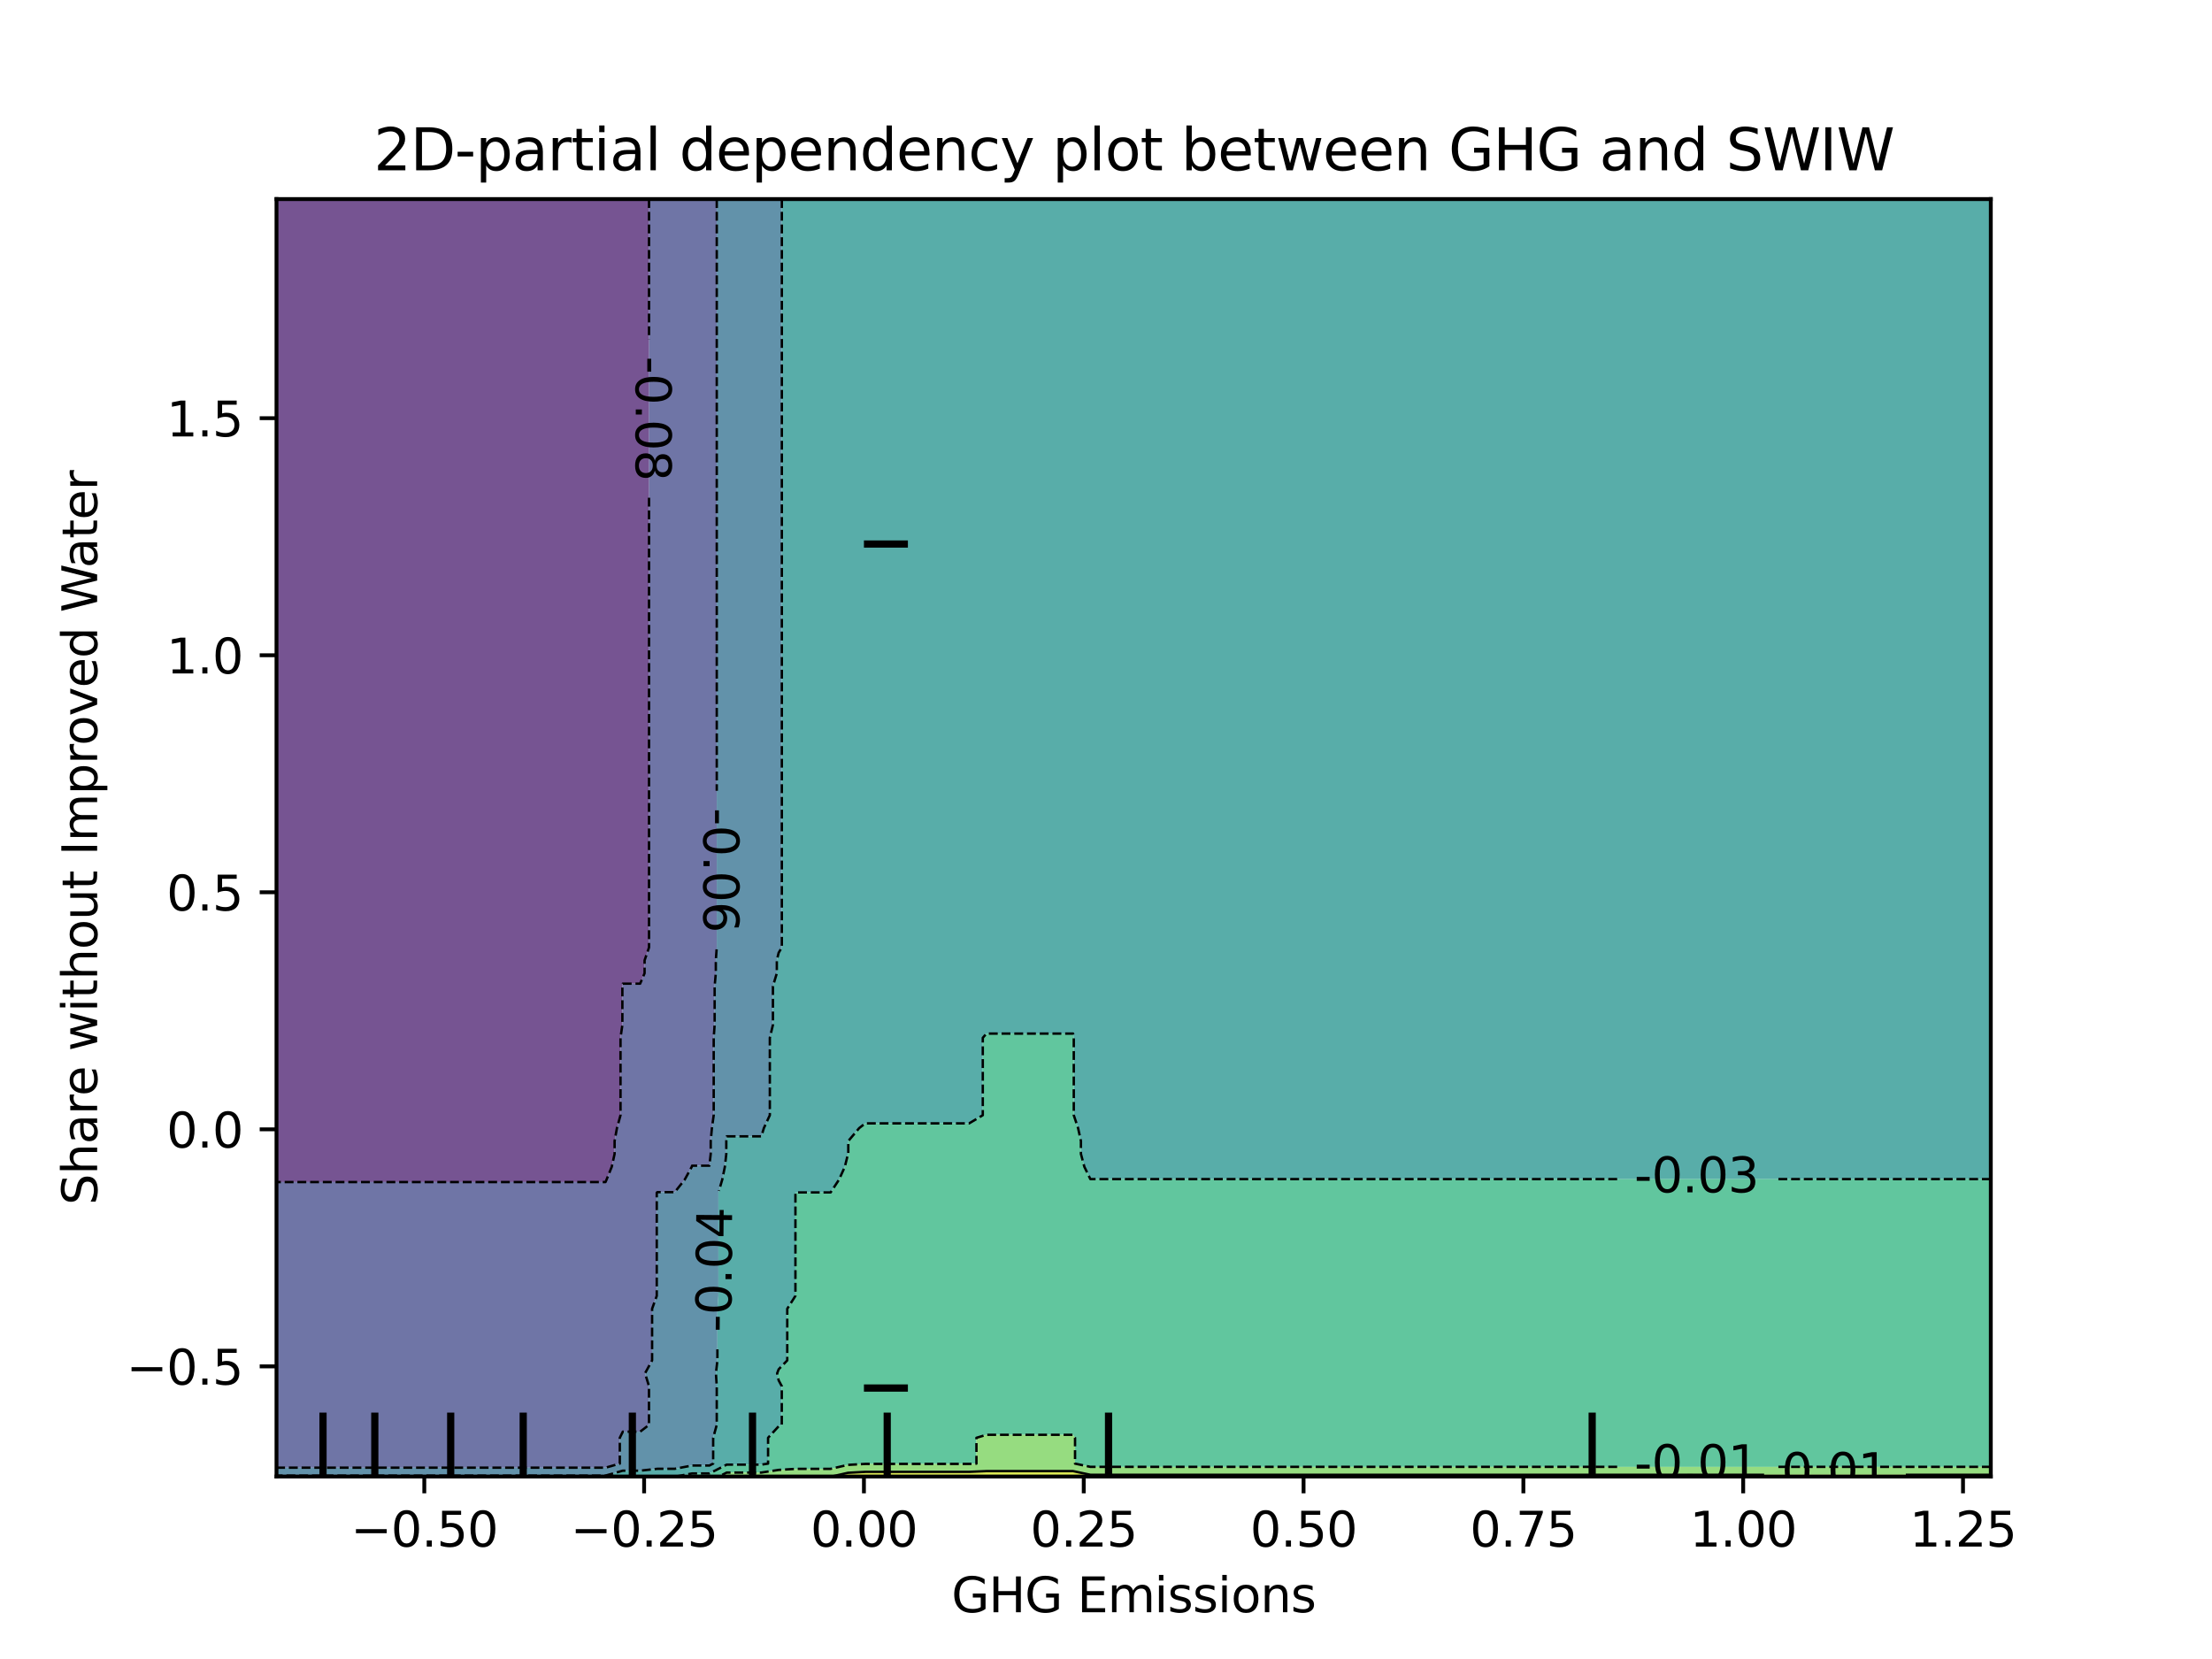 <?xml version="1.0" encoding="utf-8" standalone="no"?>
<!DOCTYPE svg PUBLIC "-//W3C//DTD SVG 1.1//EN"
  "http://www.w3.org/Graphics/SVG/1.1/DTD/svg11.dtd">
<svg xmlns:xlink="http://www.w3.org/1999/xlink" width="460.8pt" height="345.6pt" viewBox="0 0 460.8 345.6" xmlns="http://www.w3.org/2000/svg" version="1.1">
 <defs>
  <style type="text/css">*{stroke-linejoin: round; stroke-linecap: butt}</style>
 </defs>
 <g id="figure_1">
  <g id="patch_1">
   <path d="M 0 345.6 
L 460.8 345.6 
L 460.8 0 
L 0 0 
L 0 345.6 
z
" style="fill: none"/>
  </g>
  <g id="axes_1"/>
  <g id="axes_2">
   <g id="patch_2">
    <path d="M 57.6 307.584 
L 414.72 307.584 
L 414.72 41.472 
L 57.6 41.472 
L 57.6 307.584 
z
" style="fill: none"/>
   </g>
   <g id="PathCollection_1">
    <path d="M 61.207 246.242 
L 64.815 246.242 
L 68.422 246.242 
L 72.029 246.242 
L 75.636 246.242 
L 79.244 246.242 
L 82.851 246.242 
L 86.458 246.242 
L 90.065 246.242 
L 93.673 246.242 
L 97.28 246.242 
L 100.887 246.242 
L 104.495 246.242 
L 108.102 246.242 
L 111.709 246.242 
L 115.316 246.242 
L 118.924 246.242 
L 122.531 246.242 
L 126.138 246.242 
L 126.349 245.76 
L 127.437 243.072 
L 128.031 240.384 
L 128.031 237.696 
L 128.521 235.008 
L 129.264 232.32 
L 129.264 229.632 
L 129.264 226.944 
L 129.264 224.256 
L 129.264 221.568 
L 129.264 218.88 
L 129.264 216.192 
L 129.651 213.504 
L 129.651 210.816 
L 129.651 208.128 
L 129.651 205.44 
L 129.745 204.913 
L 133.353 204.913 
L 134.278 202.752 
L 134.278 200.064 
L 135.203 197.376 
L 135.203 194.688 
L 135.203 192 
L 135.203 189.312 
L 135.203 186.624 
L 135.203 183.936 
L 135.203 181.248 
L 135.203 178.56 
L 135.203 175.872 
L 135.203 173.184 
L 135.203 170.496 
L 135.203 167.808 
L 135.203 165.12 
L 135.203 162.432 
L 135.203 159.744 
L 135.203 157.056 
L 135.203 154.368 
L 135.203 151.68 
L 135.203 148.992 
L 135.203 146.304 
L 135.203 143.616 
L 135.203 140.928 
L 135.203 138.24 
L 135.203 135.552 
L 135.203 132.864 
L 135.203 130.176 
L 135.203 127.488 
L 135.203 124.8 
L 135.203 122.112 
L 135.203 119.424 
L 135.203 116.736 
L 135.203 114.048 
L 135.203 111.36 
L 135.203 108.672 
L 135.203 105.984 
L 135.203 103.296 
L 135.203 100.608 
L 135.203 97.92 
L 135.203 95.232 
L 135.203 92.544 
L 135.203 89.856 
L 135.203 87.168 
L 135.203 84.48 
L 135.203 81.792 
L 135.203 79.104 
L 135.203 76.416 
L 135.203 73.728 
L 135.203 71.04 
L 135.203 68.352 
L 135.203 65.664 
L 135.203 62.976 
L 135.203 60.288 
L 135.203 57.6 
L 135.203 54.912 
L 135.203 52.224 
L 135.203 49.536 
L 135.203 46.848 
L 135.203 44.16 
L 135.203 41.472 
L 133.353 41.472 
L 129.745 41.472 
L 126.138 41.472 
L 122.531 41.472 
L 118.924 41.472 
L 115.316 41.472 
L 111.709 41.472 
L 108.102 41.472 
L 104.495 41.472 
L 100.887 41.472 
L 97.28 41.472 
L 93.673 41.472 
L 90.065 41.472 
L 86.458 41.472 
L 82.851 41.472 
L 79.244 41.472 
L 75.636 41.472 
L 72.029 41.472 
L 68.422 41.472 
L 64.815 41.472 
L 61.207 41.472 
L 57.6 41.472 
L 57.6 44.16 
L 57.6 46.848 
L 57.6 49.536 
L 57.6 52.224 
L 57.6 54.912 
L 57.6 57.6 
L 57.6 60.288 
L 57.6 62.976 
L 57.6 65.664 
L 57.6 68.352 
L 57.6 71.04 
L 57.6 73.728 
L 57.6 76.416 
L 57.6 79.104 
L 57.6 81.792 
L 57.6 84.48 
L 57.6 87.168 
L 57.6 89.856 
L 57.6 92.544 
L 57.6 95.232 
L 57.6 97.92 
L 57.6 100.608 
L 57.6 103.296 
L 57.6 105.984 
L 57.6 108.672 
L 57.6 111.36 
L 57.6 114.048 
L 57.6 116.736 
L 57.6 119.424 
L 57.6 122.112 
L 57.6 124.8 
L 57.6 127.488 
L 57.6 130.176 
L 57.6 132.864 
L 57.6 135.552 
L 57.6 138.24 
L 57.6 140.928 
L 57.6 143.616 
L 57.6 146.304 
L 57.6 148.992 
L 57.6 151.68 
L 57.6 154.368 
L 57.6 157.056 
L 57.6 159.744 
L 57.6 162.432 
L 57.6 165.12 
L 57.6 167.808 
L 57.6 170.496 
L 57.6 173.184 
L 57.6 175.872 
L 57.6 178.56 
L 57.6 181.248 
L 57.6 183.936 
L 57.6 186.624 
L 57.6 189.312 
L 57.6 192 
L 57.6 194.688 
L 57.6 197.376 
L 57.6 200.064 
L 57.6 202.752 
L 57.6 205.44 
L 57.6 208.128 
L 57.6 210.816 
L 57.6 213.504 
L 57.6 216.192 
L 57.6 218.88 
L 57.6 221.568 
L 57.6 224.256 
L 57.6 226.944 
L 57.6 229.632 
L 57.6 232.32 
L 57.6 235.008 
L 57.6 237.696 
L 57.6 240.384 
L 57.6 243.072 
L 57.6 245.76 
L 57.6 246.242 
z
" clip-path="url(#p3105bacf20)" style="fill: #481b6d; fill-opacity: 0.75"/>
   </g>
   <g id="PathCollection_2">
    <path d="M 61.207 305.746 
L 64.815 305.746 
L 68.422 305.746 
L 72.029 305.746 
L 75.636 305.746 
L 79.244 305.746 
L 82.851 305.746 
L 86.458 305.746 
L 90.065 305.746 
L 93.673 305.746 
L 97.28 305.746 
L 100.887 305.746 
L 104.495 305.746 
L 108.102 305.746 
L 111.709 305.746 
L 115.316 305.746 
L 118.924 305.746 
L 122.531 305.746 
L 126.138 305.746 
L 129.116 304.896 
L 129.116 302.208 
L 129.116 299.52 
L 129.745 298.245 
L 133.353 298.245 
L 135.196 296.832 
L 135.196 294.144 
L 135.196 291.456 
L 135.196 288.768 
L 134.378 286.08 
L 135.845 283.392 
L 135.845 280.704 
L 135.845 278.016 
L 135.845 275.328 
L 135.845 272.64 
L 136.814 269.952 
L 136.814 267.264 
L 136.814 264.576 
L 136.814 261.888 
L 136.814 259.2 
L 136.814 256.512 
L 136.814 253.824 
L 136.814 251.136 
L 136.814 248.448 
L 136.96 248.343 
L 140.567 248.343 
L 142.628 245.76 
L 144.103 243.072 
L 144.175 242.835 
L 147.782 242.835 
L 148.055 240.384 
L 148.055 237.696 
L 148.302 235.008 
L 148.677 232.32 
L 148.677 229.632 
L 148.677 226.944 
L 148.677 224.256 
L 148.677 221.568 
L 148.677 218.88 
L 148.677 216.192 
L 148.872 213.504 
L 148.872 210.816 
L 148.872 208.128 
L 148.872 205.44 
L 149.116 202.752 
L 149.116 200.064 
L 149.313 197.376 
L 149.313 194.688 
L 149.313 192 
L 149.313 189.312 
L 149.313 186.624 
L 149.313 183.936 
L 149.313 181.248 
L 149.313 178.56 
L 149.313 175.872 
L 149.313 173.184 
L 149.313 170.496 
L 149.313 167.808 
L 149.313 165.12 
L 149.313 162.432 
L 149.313 159.744 
L 149.313 157.056 
L 149.313 154.368 
L 149.313 151.68 
L 149.313 148.992 
L 149.313 146.304 
L 149.313 143.616 
L 149.313 140.928 
L 149.313 138.24 
L 149.313 135.552 
L 149.313 132.864 
L 149.313 130.176 
L 149.313 127.488 
L 149.313 124.8 
L 149.313 122.112 
L 149.313 119.424 
L 149.313 116.736 
L 149.313 114.048 
L 149.313 111.36 
L 149.313 108.672 
L 149.313 105.984 
L 149.313 103.296 
L 149.313 100.608 
L 149.313 97.92 
L 149.313 95.232 
L 149.313 92.544 
L 149.313 89.856 
L 149.313 87.168 
L 149.313 84.48 
L 149.313 81.792 
L 149.313 79.104 
L 149.313 76.416 
L 149.313 73.728 
L 149.313 71.04 
L 149.313 68.352 
L 149.313 65.664 
L 149.313 62.976 
L 149.313 60.288 
L 149.313 57.6 
L 149.313 54.912 
L 149.313 52.224 
L 149.313 49.536 
L 149.313 46.848 
L 149.313 44.16 
L 149.313 41.472 
L 147.782 41.472 
L 144.175 41.472 
L 140.567 41.472 
L 136.96 41.472 
L 135.203 41.472 
L 135.203 44.16 
L 135.203 46.848 
L 135.203 49.536 
L 135.203 52.224 
L 135.203 54.912 
L 135.203 57.6 
L 135.203 60.288 
L 135.203 62.976 
L 135.203 65.664 
L 135.203 68.352 
L 135.203 71.04 
L 135.203 73.728 
L 135.203 76.416 
L 135.203 79.104 
L 135.203 81.792 
L 135.203 84.48 
L 135.203 87.168 
L 135.203 89.856 
L 135.203 92.544 
L 135.203 95.232 
L 135.203 97.92 
L 135.203 100.608 
L 135.203 103.296 
L 135.203 105.984 
L 135.203 108.672 
L 135.203 111.36 
L 135.203 114.048 
L 135.203 116.736 
L 135.203 119.424 
L 135.203 122.112 
L 135.203 124.8 
L 135.203 127.488 
L 135.203 130.176 
L 135.203 132.864 
L 135.203 135.552 
L 135.203 138.24 
L 135.203 140.928 
L 135.203 143.616 
L 135.203 146.304 
L 135.203 148.992 
L 135.203 151.68 
L 135.203 154.368 
L 135.203 157.056 
L 135.203 159.744 
L 135.203 162.432 
L 135.203 165.12 
L 135.203 167.808 
L 135.203 170.496 
L 135.203 173.184 
L 135.203 175.872 
L 135.203 178.56 
L 135.203 181.248 
L 135.203 183.936 
L 135.203 186.624 
L 135.203 189.312 
L 135.203 192 
L 135.203 194.688 
L 135.203 197.376 
L 134.278 200.064 
L 134.278 202.752 
L 133.353 204.913 
L 129.745 204.913 
L 129.651 205.44 
L 129.651 208.128 
L 129.651 210.816 
L 129.651 213.504 
L 129.264 216.192 
L 129.264 218.88 
L 129.264 221.568 
L 129.264 224.256 
L 129.264 226.944 
L 129.264 229.632 
L 129.264 232.32 
L 128.521 235.008 
L 128.031 237.696 
L 128.031 240.384 
L 127.437 243.072 
L 126.349 245.76 
L 126.138 246.242 
L 122.531 246.242 
L 118.924 246.242 
L 115.316 246.242 
L 111.709 246.242 
L 108.102 246.242 
L 104.495 246.242 
L 100.887 246.242 
L 97.28 246.242 
L 93.673 246.242 
L 90.065 246.242 
L 86.458 246.242 
L 82.851 246.242 
L 79.244 246.242 
L 75.636 246.242 
L 72.029 246.242 
L 68.422 246.242 
L 64.815 246.242 
L 61.207 246.242 
L 57.6 246.242 
L 57.6 248.448 
L 57.6 251.136 
L 57.6 253.824 
L 57.6 256.512 
L 57.6 259.2 
L 57.6 261.888 
L 57.6 264.576 
L 57.6 267.264 
L 57.6 269.952 
L 57.6 272.64 
L 57.6 275.328 
L 57.6 278.016 
L 57.6 280.704 
L 57.6 283.392 
L 57.6 286.08 
L 57.6 288.768 
L 57.6 291.456 
L 57.6 294.144 
L 57.6 296.832 
L 57.6 299.52 
L 57.6 302.208 
L 57.6 304.896 
L 57.6 305.746 
z
" clip-path="url(#p3105bacf20)" style="fill: #3f4788; fill-opacity: 0.75"/>
   </g>
   <g id="PathCollection_3">
    <path d="M 61.207 307.397 
L 64.815 307.397 
L 68.422 307.397 
L 72.029 307.397 
L 75.636 307.397 
L 79.244 307.397 
L 82.851 307.397 
L 86.458 307.397 
L 90.065 307.397 
L 93.673 307.397 
L 97.28 307.397 
L 100.887 307.397 
L 104.495 307.397 
L 108.102 307.397 
L 111.709 307.397 
L 115.316 307.397 
L 118.924 307.397 
L 122.531 307.397 
L 126.138 307.397 
L 129.745 306.367 
L 133.353 306.367 
L 136.96 305.978 
L 140.567 305.978 
L 144.175 305.296 
L 147.782 305.296 
L 148.567 304.896 
L 148.567 302.208 
L 148.567 299.52 
L 149.311 296.832 
L 149.311 294.144 
L 149.311 291.456 
L 149.311 288.768 
L 149.138 286.08 
L 149.449 283.392 
L 149.449 280.704 
L 149.449 278.016 
L 149.449 275.328 
L 149.449 272.64 
L 149.654 269.952 
L 149.654 267.264 
L 149.654 264.576 
L 149.654 261.888 
L 149.654 259.2 
L 149.654 256.512 
L 149.654 253.824 
L 149.654 251.136 
L 149.654 248.448 
L 150.451 245.76 
L 151 243.072 
L 151.3 240.384 
L 151.3 237.696 
L 151.389 236.726 
L 154.996 236.726 
L 158.604 236.726 
L 159.127 235.008 
L 160.369 232.32 
L 160.369 229.632 
L 160.369 226.944 
L 160.369 224.256 
L 160.369 221.568 
L 160.369 218.88 
L 160.369 216.192 
L 161.015 213.504 
L 161.015 210.816 
L 161.015 208.128 
L 161.015 205.44 
L 161.825 202.752 
L 161.825 200.064 
L 162.211 198.467 
L 162.871 197.376 
L 162.871 194.688 
L 162.871 192 
L 162.871 189.312 
L 162.871 186.624 
L 162.871 183.936 
L 162.871 181.248 
L 162.871 178.56 
L 162.871 175.872 
L 162.871 173.184 
L 162.871 170.496 
L 162.871 167.808 
L 162.871 165.12 
L 162.871 162.432 
L 162.871 159.744 
L 162.871 157.056 
L 162.871 154.368 
L 162.871 151.68 
L 162.871 148.992 
L 162.871 146.304 
L 162.871 143.616 
L 162.871 140.928 
L 162.871 138.24 
L 162.871 135.552 
L 162.871 132.864 
L 162.871 130.176 
L 162.871 127.488 
L 162.871 124.8 
L 162.871 122.112 
L 162.871 119.424 
L 162.871 116.736 
L 162.871 114.048 
L 162.871 111.36 
L 162.871 108.672 
L 162.871 105.984 
L 162.871 103.296 
L 162.871 100.608 
L 162.871 97.92 
L 162.871 95.232 
L 162.871 92.544 
L 162.871 89.856 
L 162.871 87.168 
L 162.871 84.48 
L 162.871 81.792 
L 162.871 79.104 
L 162.871 76.416 
L 162.871 73.728 
L 162.871 71.04 
L 162.871 68.352 
L 162.871 65.664 
L 162.871 62.976 
L 162.871 60.288 
L 162.871 57.6 
L 162.871 54.912 
L 162.871 52.224 
L 162.871 49.536 
L 162.871 46.848 
L 162.871 44.16 
L 162.871 41.472 
L 162.211 41.472 
L 158.604 41.472 
L 154.996 41.472 
L 151.389 41.472 
L 149.313 41.472 
L 149.313 44.16 
L 149.313 46.848 
L 149.313 49.536 
L 149.313 52.224 
L 149.313 54.912 
L 149.313 57.6 
L 149.313 60.288 
L 149.313 62.976 
L 149.313 65.664 
L 149.313 68.352 
L 149.313 71.04 
L 149.313 73.728 
L 149.313 76.416 
L 149.313 79.104 
L 149.313 81.792 
L 149.313 84.48 
L 149.313 87.168 
L 149.313 89.856 
L 149.313 92.544 
L 149.313 95.232 
L 149.313 97.92 
L 149.313 100.608 
L 149.313 103.296 
L 149.313 105.984 
L 149.313 108.672 
L 149.313 111.36 
L 149.313 114.048 
L 149.313 116.736 
L 149.313 119.424 
L 149.313 122.112 
L 149.313 124.8 
L 149.313 127.488 
L 149.313 130.176 
L 149.313 132.864 
L 149.313 135.552 
L 149.313 138.24 
L 149.313 140.928 
L 149.313 143.616 
L 149.313 146.304 
L 149.313 148.992 
L 149.313 151.68 
L 149.313 154.368 
L 149.313 157.056 
L 149.313 159.744 
L 149.313 162.432 
L 149.313 165.12 
L 149.313 167.808 
L 149.313 170.496 
L 149.313 173.184 
L 149.313 175.872 
L 149.313 178.56 
L 149.313 181.248 
L 149.313 183.936 
L 149.313 186.624 
L 149.313 189.312 
L 149.313 192 
L 149.313 194.688 
L 149.313 197.376 
L 149.116 200.064 
L 149.116 202.752 
L 148.872 205.44 
L 148.872 208.128 
L 148.872 210.816 
L 148.872 213.504 
L 148.677 216.192 
L 148.677 218.88 
L 148.677 221.568 
L 148.677 224.256 
L 148.677 226.944 
L 148.677 229.632 
L 148.677 232.32 
L 148.302 235.008 
L 148.055 237.696 
L 148.055 240.384 
L 147.782 242.835 
L 144.175 242.835 
L 144.103 243.072 
L 142.628 245.76 
L 140.567 248.343 
L 136.96 248.343 
L 136.814 248.448 
L 136.814 251.136 
L 136.814 253.824 
L 136.814 256.512 
L 136.814 259.2 
L 136.814 261.888 
L 136.814 264.576 
L 136.814 267.264 
L 136.814 269.952 
L 135.845 272.64 
L 135.845 275.328 
L 135.845 278.016 
L 135.845 280.704 
L 135.845 283.392 
L 134.378 286.08 
L 135.196 288.768 
L 135.196 291.456 
L 135.196 294.144 
L 135.196 296.832 
L 133.353 298.245 
L 129.745 298.245 
L 129.116 299.52 
L 129.116 302.208 
L 129.116 304.896 
L 126.138 305.746 
L 122.531 305.746 
L 118.924 305.746 
L 115.316 305.746 
L 111.709 305.746 
L 108.102 305.746 
L 104.495 305.746 
L 100.887 305.746 
L 97.28 305.746 
L 93.673 305.746 
L 90.065 305.746 
L 86.458 305.746 
L 82.851 305.746 
L 79.244 305.746 
L 75.636 305.746 
L 72.029 305.746 
L 68.422 305.746 
L 64.815 305.746 
L 61.207 305.746 
L 57.6 305.746 
L 57.6 307.397 
z
" clip-path="url(#p3105bacf20)" style="fill: #2e6e8e; fill-opacity: 0.75"/>
   </g>
   <g id="PathCollection_4">
    <path d="M 61.207 307.584 
L 64.815 307.584 
L 68.422 307.584 
L 72.029 307.584 
L 75.636 307.584 
L 79.244 307.584 
L 82.851 307.584 
L 86.458 307.584 
L 90.065 307.584 
L 93.673 307.584 
L 97.28 307.584 
L 100.887 307.584 
L 104.495 307.584 
L 108.102 307.584 
L 111.709 307.584 
L 115.316 307.584 
L 118.924 307.584 
L 122.531 307.584 
L 126.138 307.584 
L 129.745 307.584 
L 133.353 307.584 
L 136.96 307.584 
L 140.567 307.584 
L 140.804 307.584 
L 144.175 306.946 
L 147.782 306.946 
L 151.389 305.111 
L 154.996 305.111 
L 158.604 305.111 
L 160.004 304.896 
L 160.004 302.208 
L 160.004 299.52 
L 162.211 297.114 
L 162.858 296.832 
L 162.858 294.144 
L 162.858 291.456 
L 162.858 288.768 
L 162.211 287.559 
L 161.895 286.08 
L 162.211 285.256 
L 164 283.392 
L 164 280.704 
L 164 278.016 
L 164 275.328 
L 164 272.64 
L 165.703 269.952 
L 165.703 267.264 
L 165.703 264.576 
L 165.703 261.888 
L 165.703 259.2 
L 165.703 256.512 
L 165.703 253.824 
L 165.703 251.136 
L 165.703 248.448 
L 165.818 248.401 
L 169.425 248.401 
L 173.033 248.401 
L 174.773 245.76 
L 175.992 243.072 
L 176.64 240.457 
L 176.715 240.384 
L 176.715 237.696 
L 178.98 235.008 
L 180.247 234.017 
L 183.855 234.017 
L 187.462 234.017 
L 191.069 234.017 
L 194.676 234.017 
L 198.284 234.017 
L 201.891 234.017 
L 204.732 232.32 
L 204.732 229.632 
L 204.732 226.944 
L 204.732 224.256 
L 204.732 221.568 
L 204.732 218.88 
L 204.732 216.192 
L 205.498 215.313 
L 209.105 215.313 
L 212.713 215.313 
L 216.32 215.313 
L 219.927 215.313 
L 223.535 215.313 
L 223.687 216.192 
L 223.687 218.88 
L 223.687 221.568 
L 223.687 224.256 
L 223.687 226.944 
L 223.687 229.632 
L 223.687 232.32 
L 224.584 235.008 
L 225.176 237.696 
L 225.176 240.384 
L 225.894 243.072 
L 227.142 245.627 
L 230.749 245.627 
L 234.356 245.627 
L 237.964 245.627 
L 241.571 245.627 
L 245.178 245.627 
L 248.785 245.627 
L 252.393 245.627 
L 256 245.627 
L 259.607 245.627 
L 263.215 245.627 
L 266.822 245.627 
L 270.429 245.627 
L 274.036 245.627 
L 277.644 245.627 
L 281.251 245.627 
L 284.858 245.627 
L 288.465 245.627 
L 292.073 245.627 
L 295.68 245.627 
L 299.287 245.627 
L 302.895 245.627 
L 306.502 245.627 
L 310.109 245.627 
L 313.716 245.627 
L 317.324 245.627 
L 320.931 245.627 
L 324.538 245.627 
L 328.145 245.627 
L 331.753 245.627 
L 335.36 245.627 
L 338.967 245.627 
L 342.575 245.627 
L 346.182 245.627 
L 349.789 245.627 
L 353.396 245.627 
L 357.004 245.627 
L 360.611 245.627 
L 364.218 245.627 
L 367.825 245.627 
L 371.433 245.627 
L 375.04 245.627 
L 378.647 245.627 
L 382.255 245.627 
L 385.862 245.627 
L 389.469 245.627 
L 393.076 245.627 
L 396.684 245.627 
L 400.291 245.627 
L 403.898 245.627 
L 407.505 245.627 
L 411.113 245.627 
L 414.72 245.627 
L 414.72 243.072 
L 414.72 240.384 
L 414.72 237.696 
L 414.72 235.008 
L 414.72 232.32 
L 414.72 229.632 
L 414.72 226.944 
L 414.72 224.256 
L 414.72 221.568 
L 414.72 218.88 
L 414.72 216.192 
L 414.72 213.504 
L 414.72 210.816 
L 414.72 208.128 
L 414.72 205.44 
L 414.72 202.752 
L 414.72 200.064 
L 414.72 197.376 
L 414.72 194.688 
L 414.72 192 
L 414.72 189.312 
L 414.72 186.624 
L 414.72 183.936 
L 414.72 181.248 
L 414.72 178.56 
L 414.72 175.872 
L 414.72 173.184 
L 414.72 170.496 
L 414.72 167.808 
L 414.72 165.12 
L 414.72 162.432 
L 414.72 159.744 
L 414.72 157.056 
L 414.72 154.368 
L 414.72 151.68 
L 414.72 148.992 
L 414.72 146.304 
L 414.72 143.616 
L 414.72 140.928 
L 414.72 138.24 
L 414.72 135.552 
L 414.72 132.864 
L 414.72 130.176 
L 414.72 127.488 
L 414.72 124.8 
L 414.72 122.112 
L 414.72 119.424 
L 414.72 116.736 
L 414.72 114.048 
L 414.72 111.36 
L 414.72 108.672 
L 414.72 105.984 
L 414.72 103.296 
L 414.72 100.608 
L 414.72 97.92 
L 414.72 95.232 
L 414.72 92.544 
L 414.72 89.856 
L 414.72 87.168 
L 414.72 84.48 
L 414.72 81.792 
L 414.72 79.104 
L 414.72 76.416 
L 414.72 73.728 
L 414.72 71.04 
L 414.72 68.352 
L 414.72 65.664 
L 414.72 62.976 
L 414.72 60.288 
L 414.72 57.6 
L 414.72 54.912 
L 414.72 52.224 
L 414.72 49.536 
L 414.72 46.848 
L 414.72 44.16 
L 414.72 41.472 
L 411.113 41.472 
L 407.505 41.472 
L 403.898 41.472 
L 400.291 41.472 
L 396.684 41.472 
L 393.076 41.472 
L 389.469 41.472 
L 385.862 41.472 
L 382.255 41.472 
L 378.647 41.472 
L 375.04 41.472 
L 371.433 41.472 
L 367.825 41.472 
L 364.218 41.472 
L 360.611 41.472 
L 357.004 41.472 
L 353.396 41.472 
L 349.789 41.472 
L 346.182 41.472 
L 342.575 41.472 
L 338.967 41.472 
L 335.36 41.472 
L 331.753 41.472 
L 328.145 41.472 
L 324.538 41.472 
L 320.931 41.472 
L 317.324 41.472 
L 313.716 41.472 
L 310.109 41.472 
L 306.502 41.472 
L 302.895 41.472 
L 299.287 41.472 
L 295.68 41.472 
L 292.073 41.472 
L 288.465 41.472 
L 284.858 41.472 
L 281.251 41.472 
L 277.644 41.472 
L 274.036 41.472 
L 270.429 41.472 
L 266.822 41.472 
L 263.215 41.472 
L 259.607 41.472 
L 256 41.472 
L 252.393 41.472 
L 248.785 41.472 
L 245.178 41.472 
L 241.571 41.472 
L 237.964 41.472 
L 234.356 41.472 
L 230.749 41.472 
L 227.142 41.472 
L 223.535 41.472 
L 219.927 41.472 
L 216.32 41.472 
L 212.713 41.472 
L 209.105 41.472 
L 205.498 41.472 
L 201.891 41.472 
L 198.284 41.472 
L 194.676 41.472 
L 191.069 41.472 
L 187.462 41.472 
L 183.855 41.472 
L 180.247 41.472 
L 176.64 41.472 
L 173.033 41.472 
L 169.425 41.472 
L 165.818 41.472 
L 162.871 41.472 
L 162.871 44.16 
L 162.871 46.848 
L 162.871 49.536 
L 162.871 52.224 
L 162.871 54.912 
L 162.871 57.6 
L 162.871 60.288 
L 162.871 62.976 
L 162.871 65.664 
L 162.871 68.352 
L 162.871 71.04 
L 162.871 73.728 
L 162.871 76.416 
L 162.871 79.104 
L 162.871 81.792 
L 162.871 84.48 
L 162.871 87.168 
L 162.871 89.856 
L 162.871 92.544 
L 162.871 95.232 
L 162.871 97.92 
L 162.871 100.608 
L 162.871 103.296 
L 162.871 105.984 
L 162.871 108.672 
L 162.871 111.36 
L 162.871 114.048 
L 162.871 116.736 
L 162.871 119.424 
L 162.871 122.112 
L 162.871 124.8 
L 162.871 127.488 
L 162.871 130.176 
L 162.871 132.864 
L 162.871 135.552 
L 162.871 138.24 
L 162.871 140.928 
L 162.871 143.616 
L 162.871 146.304 
L 162.871 148.992 
L 162.871 151.68 
L 162.871 154.368 
L 162.871 157.056 
L 162.871 159.744 
L 162.871 162.432 
L 162.871 165.12 
L 162.871 167.808 
L 162.871 170.496 
L 162.871 173.184 
L 162.871 175.872 
L 162.871 178.56 
L 162.871 181.248 
L 162.871 183.936 
L 162.871 186.624 
L 162.871 189.312 
L 162.871 192 
L 162.871 194.688 
L 162.871 197.376 
L 162.211 198.467 
L 161.825 200.064 
L 161.825 202.752 
L 161.015 205.44 
L 161.015 208.128 
L 161.015 210.816 
L 161.015 213.504 
L 160.369 216.192 
L 160.369 218.88 
L 160.369 221.568 
L 160.369 224.256 
L 160.369 226.944 
L 160.369 229.632 
L 160.369 232.32 
L 159.127 235.008 
L 158.604 236.726 
L 154.996 236.726 
L 151.389 236.726 
L 151.3 237.696 
L 151.3 240.384 
L 151 243.072 
L 150.451 245.76 
L 149.654 248.448 
L 149.654 251.136 
L 149.654 253.824 
L 149.654 256.512 
L 149.654 259.2 
L 149.654 261.888 
L 149.654 264.576 
L 149.654 267.264 
L 149.654 269.952 
L 149.449 272.64 
L 149.449 275.328 
L 149.449 278.016 
L 149.449 280.704 
L 149.449 283.392 
L 149.138 286.08 
L 149.311 288.768 
L 149.311 291.456 
L 149.311 294.144 
L 149.311 296.832 
L 148.567 299.52 
L 148.567 302.208 
L 148.567 304.896 
L 147.782 305.296 
L 144.175 305.296 
L 140.567 305.978 
L 136.96 305.978 
L 133.353 306.367 
L 129.745 306.367 
L 126.138 307.397 
L 122.531 307.397 
L 118.924 307.397 
L 115.316 307.397 
L 111.709 307.397 
L 108.102 307.397 
L 104.495 307.397 
L 100.887 307.397 
L 97.28 307.397 
L 93.673 307.397 
L 90.065 307.397 
L 86.458 307.397 
L 82.851 307.397 
L 79.244 307.397 
L 75.636 307.397 
L 72.029 307.397 
L 68.422 307.397 
L 64.815 307.397 
L 61.207 307.397 
L 57.6 307.397 
L 57.6 307.584 
z
" clip-path="url(#p3105bacf20)" style="fill: #21918c; fill-opacity: 0.75"/>
   </g>
   <g id="PathCollection_5">
    <path d="M 144.175 307.584 
L 147.782 307.584 
L 149.773 307.584 
L 151.389 306.762 
L 154.996 306.762 
L 158.604 306.762 
L 162.211 306.208 
L 165.818 305.987 
L 169.425 305.987 
L 173.033 305.987 
L 176.64 305.161 
L 180.247 304.96 
L 183.855 304.96 
L 187.462 304.96 
L 191.069 304.96 
L 194.676 304.96 
L 198.284 304.96 
L 201.891 304.96 
L 203.41 304.896 
L 203.41 302.208 
L 203.41 299.52 
L 205.498 298.892 
L 209.105 298.892 
L 212.713 298.892 
L 216.32 298.892 
L 219.927 298.892 
L 223.535 298.892 
L 223.951 299.52 
L 223.951 302.208 
L 223.951 304.896 
L 227.142 305.574 
L 230.749 305.574 
L 234.356 305.574 
L 237.964 305.574 
L 241.571 305.574 
L 245.178 305.574 
L 248.785 305.574 
L 252.393 305.574 
L 256 305.574 
L 259.607 305.574 
L 263.215 305.574 
L 266.822 305.574 
L 270.429 305.574 
L 274.036 305.574 
L 277.644 305.574 
L 281.251 305.574 
L 284.858 305.574 
L 288.465 305.574 
L 292.073 305.574 
L 295.68 305.574 
L 299.287 305.574 
L 302.895 305.574 
L 306.502 305.574 
L 310.109 305.574 
L 313.716 305.574 
L 317.324 305.574 
L 320.931 305.574 
L 324.538 305.574 
L 328.145 305.574 
L 331.753 305.574 
L 335.36 305.574 
L 338.967 305.574 
L 342.575 305.574 
L 346.182 305.574 
L 349.789 305.574 
L 353.396 305.574 
L 357.004 305.574 
L 360.611 305.574 
L 364.218 305.574 
L 367.825 305.574 
L 371.433 305.574 
L 375.04 305.574 
L 378.647 305.574 
L 382.255 305.574 
L 385.862 305.574 
L 389.469 305.574 
L 393.076 305.574 
L 396.684 305.574 
L 400.291 305.574 
L 403.898 305.574 
L 407.505 305.574 
L 411.113 305.574 
L 414.72 305.574 
L 414.72 304.896 
L 414.72 302.208 
L 414.72 299.52 
L 414.72 296.832 
L 414.72 294.144 
L 414.72 291.456 
L 414.72 288.768 
L 414.72 286.08 
L 414.72 283.392 
L 414.72 280.704 
L 414.72 278.016 
L 414.72 275.328 
L 414.72 272.64 
L 414.72 269.952 
L 414.72 267.264 
L 414.72 264.576 
L 414.72 261.888 
L 414.72 259.2 
L 414.72 256.512 
L 414.72 253.824 
L 414.72 251.136 
L 414.72 248.448 
L 414.72 245.76 
L 414.72 245.627 
L 411.113 245.627 
L 407.505 245.627 
L 403.898 245.627 
L 400.291 245.627 
L 396.684 245.627 
L 393.076 245.627 
L 389.469 245.627 
L 385.862 245.627 
L 382.255 245.627 
L 378.647 245.627 
L 375.04 245.627 
L 371.433 245.627 
L 367.825 245.627 
L 364.218 245.627 
L 360.611 245.627 
L 357.004 245.627 
L 353.396 245.627 
L 349.789 245.627 
L 346.182 245.627 
L 342.575 245.627 
L 338.967 245.627 
L 335.36 245.627 
L 331.753 245.627 
L 328.145 245.627 
L 324.538 245.627 
L 320.931 245.627 
L 317.324 245.627 
L 313.716 245.627 
L 310.109 245.627 
L 306.502 245.627 
L 302.895 245.627 
L 299.287 245.627 
L 295.68 245.627 
L 292.073 245.627 
L 288.465 245.627 
L 284.858 245.627 
L 281.251 245.627 
L 277.644 245.627 
L 274.036 245.627 
L 270.429 245.627 
L 266.822 245.627 
L 263.215 245.627 
L 259.607 245.627 
L 256 245.627 
L 252.393 245.627 
L 248.785 245.627 
L 245.178 245.627 
L 241.571 245.627 
L 237.964 245.627 
L 234.356 245.627 
L 230.749 245.627 
L 227.142 245.627 
L 225.894 243.072 
L 225.176 240.384 
L 225.176 237.696 
L 224.584 235.008 
L 223.687 232.32 
L 223.687 229.632 
L 223.687 226.944 
L 223.687 224.256 
L 223.687 221.568 
L 223.687 218.88 
L 223.687 216.192 
L 223.535 215.313 
L 219.927 215.313 
L 216.32 215.313 
L 212.713 215.313 
L 209.105 215.313 
L 205.498 215.313 
L 204.732 216.192 
L 204.732 218.88 
L 204.732 221.568 
L 204.732 224.256 
L 204.732 226.944 
L 204.732 229.632 
L 204.732 232.32 
L 201.891 234.017 
L 198.284 234.017 
L 194.676 234.017 
L 191.069 234.017 
L 187.462 234.017 
L 183.855 234.017 
L 180.247 234.017 
L 178.98 235.008 
L 176.715 237.696 
L 176.715 240.384 
L 176.64 240.457 
L 175.992 243.072 
L 174.773 245.76 
L 173.033 248.401 
L 169.425 248.401 
L 165.818 248.401 
L 165.703 248.448 
L 165.703 251.136 
L 165.703 253.824 
L 165.703 256.512 
L 165.703 259.2 
L 165.703 261.888 
L 165.703 264.576 
L 165.703 267.264 
L 165.703 269.952 
L 164 272.64 
L 164 275.328 
L 164 278.016 
L 164 280.704 
L 164 283.392 
L 162.211 285.256 
L 161.895 286.08 
L 162.211 287.559 
L 162.858 288.768 
L 162.858 291.456 
L 162.858 294.144 
L 162.858 296.832 
L 162.211 297.114 
L 160.004 299.52 
L 160.004 302.208 
L 160.004 304.896 
L 158.604 305.111 
L 154.996 305.111 
L 151.389 305.111 
L 147.782 306.946 
L 144.175 306.946 
L 140.804 307.584 
z
" clip-path="url(#p3105bacf20)" style="fill: #2db27d; fill-opacity: 0.75"/>
   </g>
   <g id="PathCollection_6">
    <path d="M 151.389 307.584 
L 154.996 307.584 
L 158.604 307.584 
L 162.211 307.584 
L 165.818 307.584 
L 169.425 307.584 
L 173.033 307.584 
L 173.267 307.584 
L 176.64 306.811 
L 180.247 306.611 
L 183.855 306.611 
L 187.462 306.611 
L 191.069 306.611 
L 194.676 306.611 
L 198.284 306.611 
L 201.891 306.611 
L 205.498 306.458 
L 209.105 306.458 
L 212.713 306.458 
L 216.32 306.458 
L 219.927 306.458 
L 223.535 306.458 
L 227.142 307.225 
L 230.749 307.225 
L 234.356 307.225 
L 237.964 307.225 
L 241.571 307.225 
L 245.178 307.225 
L 248.785 307.225 
L 252.393 307.225 
L 256 307.225 
L 259.607 307.225 
L 263.215 307.225 
L 266.822 307.225 
L 270.429 307.225 
L 274.036 307.225 
L 277.644 307.225 
L 281.251 307.225 
L 284.858 307.225 
L 288.465 307.225 
L 292.073 307.225 
L 295.68 307.225 
L 299.287 307.225 
L 302.895 307.225 
L 306.502 307.225 
L 310.109 307.225 
L 313.716 307.225 
L 317.324 307.225 
L 320.931 307.225 
L 324.538 307.225 
L 328.145 307.225 
L 331.753 307.225 
L 335.36 307.225 
L 338.967 307.225 
L 342.575 307.225 
L 346.182 307.225 
L 349.789 307.225 
L 353.396 307.225 
L 357.004 307.225 
L 360.611 307.225 
L 364.218 307.225 
L 367.825 307.225 
L 371.433 307.225 
L 375.04 307.225 
L 378.647 307.225 
L 382.255 307.225 
L 385.862 307.225 
L 389.469 307.225 
L 393.076 307.225 
L 396.684 307.225 
L 400.291 307.225 
L 403.898 307.225 
L 407.505 307.225 
L 411.113 307.225 
L 414.72 307.225 
L 414.72 305.574 
L 411.113 305.574 
L 407.505 305.574 
L 403.898 305.574 
L 400.291 305.574 
L 396.684 305.574 
L 393.076 305.574 
L 389.469 305.574 
L 385.862 305.574 
L 382.255 305.574 
L 378.647 305.574 
L 375.04 305.574 
L 371.433 305.574 
L 367.825 305.574 
L 364.218 305.574 
L 360.611 305.574 
L 357.004 305.574 
L 353.396 305.574 
L 349.789 305.574 
L 346.182 305.574 
L 342.575 305.574 
L 338.967 305.574 
L 335.36 305.574 
L 331.753 305.574 
L 328.145 305.574 
L 324.538 305.574 
L 320.931 305.574 
L 317.324 305.574 
L 313.716 305.574 
L 310.109 305.574 
L 306.502 305.574 
L 302.895 305.574 
L 299.287 305.574 
L 295.68 305.574 
L 292.073 305.574 
L 288.465 305.574 
L 284.858 305.574 
L 281.251 305.574 
L 277.644 305.574 
L 274.036 305.574 
L 270.429 305.574 
L 266.822 305.574 
L 263.215 305.574 
L 259.607 305.574 
L 256 305.574 
L 252.393 305.574 
L 248.785 305.574 
L 245.178 305.574 
L 241.571 305.574 
L 237.964 305.574 
L 234.356 305.574 
L 230.749 305.574 
L 227.142 305.574 
L 223.951 304.896 
L 223.951 302.208 
L 223.951 299.52 
L 223.535 298.892 
L 219.927 298.892 
L 216.32 298.892 
L 212.713 298.892 
L 209.105 298.892 
L 205.498 298.892 
L 203.41 299.52 
L 203.41 302.208 
L 203.41 304.896 
L 201.891 304.96 
L 198.284 304.96 
L 194.676 304.96 
L 191.069 304.96 
L 187.462 304.96 
L 183.855 304.96 
L 180.247 304.96 
L 176.64 305.161 
L 173.033 305.987 
L 169.425 305.987 
L 165.818 305.987 
L 162.211 306.208 
L 158.604 306.762 
L 154.996 306.762 
L 151.389 306.762 
L 149.773 307.584 
z
" clip-path="url(#p3105bacf20)" style="fill: #73d056; fill-opacity: 0.75"/>
   </g>
   <g id="PathCollection_7">
    <path d="M 176.64 307.584 
L 180.247 307.584 
L 183.855 307.584 
L 187.462 307.584 
L 191.069 307.584 
L 194.676 307.584 
L 198.284 307.584 
L 201.891 307.584 
L 205.498 307.584 
L 209.105 307.584 
L 212.713 307.584 
L 216.32 307.584 
L 219.927 307.584 
L 223.535 307.584 
L 227.142 307.584 
L 230.749 307.584 
L 234.356 307.584 
L 237.964 307.584 
L 241.571 307.584 
L 245.178 307.584 
L 248.785 307.584 
L 252.393 307.584 
L 256 307.584 
L 259.607 307.584 
L 263.215 307.584 
L 266.822 307.584 
L 270.429 307.584 
L 274.036 307.584 
L 277.644 307.584 
L 281.251 307.584 
L 284.858 307.584 
L 288.465 307.584 
L 292.073 307.584 
L 295.68 307.584 
L 299.287 307.584 
L 302.895 307.584 
L 306.502 307.584 
L 310.109 307.584 
L 313.716 307.584 
L 317.324 307.584 
L 320.931 307.584 
L 324.538 307.584 
L 328.145 307.584 
L 331.753 307.584 
L 335.36 307.584 
L 338.967 307.584 
L 342.575 307.584 
L 346.182 307.584 
L 349.789 307.584 
L 353.396 307.584 
L 357.004 307.584 
L 360.611 307.584 
L 364.218 307.584 
L 367.825 307.584 
L 371.433 307.584 
L 375.04 307.584 
L 378.647 307.584 
L 382.255 307.584 
L 385.862 307.584 
L 389.469 307.584 
L 393.076 307.584 
L 396.684 307.584 
L 400.291 307.584 
L 403.898 307.584 
L 407.505 307.584 
L 411.113 307.584 
L 414.72 307.584 
L 414.72 307.225 
L 411.113 307.225 
L 407.505 307.225 
L 403.898 307.225 
L 400.291 307.225 
L 396.684 307.225 
L 393.076 307.225 
L 389.469 307.225 
L 385.862 307.225 
L 382.255 307.225 
L 378.647 307.225 
L 375.04 307.225 
L 371.433 307.225 
L 367.825 307.225 
L 364.218 307.225 
L 360.611 307.225 
L 357.004 307.225 
L 353.396 307.225 
L 349.789 307.225 
L 346.182 307.225 
L 342.575 307.225 
L 338.967 307.225 
L 335.36 307.225 
L 331.753 307.225 
L 328.145 307.225 
L 324.538 307.225 
L 320.931 307.225 
L 317.324 307.225 
L 313.716 307.225 
L 310.109 307.225 
L 306.502 307.225 
L 302.895 307.225 
L 299.287 307.225 
L 295.68 307.225 
L 292.073 307.225 
L 288.465 307.225 
L 284.858 307.225 
L 281.251 307.225 
L 277.644 307.225 
L 274.036 307.225 
L 270.429 307.225 
L 266.822 307.225 
L 263.215 307.225 
L 259.607 307.225 
L 256 307.225 
L 252.393 307.225 
L 248.785 307.225 
L 245.178 307.225 
L 241.571 307.225 
L 237.964 307.225 
L 234.356 307.225 
L 230.749 307.225 
L 227.142 307.225 
L 223.535 306.458 
L 219.927 306.458 
L 216.32 306.458 
L 212.713 306.458 
L 209.105 306.458 
L 205.498 306.458 
L 201.891 306.611 
L 198.284 306.611 
L 194.676 306.611 
L 191.069 306.611 
L 187.462 306.611 
L 183.855 306.611 
L 180.247 306.611 
L 176.64 306.811 
L 173.267 307.584 
z
" clip-path="url(#p3105bacf20)" style="fill: #d0e11c; fill-opacity: 0.75"/>
   </g>
   <g id="matplotlib.axis_1">
    <g id="xtick_1">
     <g id="line2d_1">
      <defs>
       <path id="m0942916d7c" d="M 0 0 
L 0 3.5 
" style="stroke: #000000; stroke-width: 0.8"/>
      </defs>
      <g>
       <use xlink:href="#m0942916d7c" x="88.39" y="307.584" style="stroke: #000000; stroke-width: 0.8"/>
      </g>
     </g>
     <g id="text_1">
      <!-- −0.50 -->
      <g transform="translate(73.067 322.182) scale(0.1 -0.1)">
       <defs>
        <path id="DejaVuSans-2212" d="M 678 2272 
L 4684 2272 
L 4684 1741 
L 678 1741 
L 678 2272 
z
" transform="scale(0.016)"/>
        <path id="DejaVuSans-30" d="M 2034 4250 
Q 1547 4250 1301 3770 
Q 1056 3291 1056 2328 
Q 1056 1369 1301 889 
Q 1547 409 2034 409 
Q 2525 409 2770 889 
Q 3016 1369 3016 2328 
Q 3016 3291 2770 3770 
Q 2525 4250 2034 4250 
z
M 2034 4750 
Q 2819 4750 3233 4129 
Q 3647 3509 3647 2328 
Q 3647 1150 3233 529 
Q 2819 -91 2034 -91 
Q 1250 -91 836 529 
Q 422 1150 422 2328 
Q 422 3509 836 4129 
Q 1250 4750 2034 4750 
z
" transform="scale(0.016)"/>
        <path id="DejaVuSans-2e" d="M 684 794 
L 1344 794 
L 1344 0 
L 684 0 
L 684 794 
z
" transform="scale(0.016)"/>
        <path id="DejaVuSans-35" d="M 691 4666 
L 3169 4666 
L 3169 4134 
L 1269 4134 
L 1269 2991 
Q 1406 3038 1543 3061 
Q 1681 3084 1819 3084 
Q 2600 3084 3056 2656 
Q 3513 2228 3513 1497 
Q 3513 744 3044 326 
Q 2575 -91 1722 -91 
Q 1428 -91 1123 -41 
Q 819 9 494 109 
L 494 744 
Q 775 591 1075 516 
Q 1375 441 1709 441 
Q 2250 441 2565 725 
Q 2881 1009 2881 1497 
Q 2881 1984 2565 2268 
Q 2250 2553 1709 2553 
Q 1456 2553 1204 2497 
Q 953 2441 691 2322 
L 691 4666 
z
" transform="scale(0.016)"/>
       </defs>
       <use xlink:href="#DejaVuSans-2212"/>
       <use xlink:href="#DejaVuSans-30" x="83.789"/>
       <use xlink:href="#DejaVuSans-2e" x="147.412"/>
       <use xlink:href="#DejaVuSans-35" x="179.199"/>
       <use xlink:href="#DejaVuSans-30" x="242.822"/>
      </g>
     </g>
    </g>
    <g id="xtick_2">
     <g id="line2d_2">
      <g>
       <use xlink:href="#m0942916d7c" x="134.181" y="307.584" style="stroke: #000000; stroke-width: 0.8"/>
      </g>
     </g>
     <g id="text_2">
      <!-- −0.25 -->
      <g transform="translate(118.859 322.182) scale(0.1 -0.1)">
       <defs>
        <path id="DejaVuSans-32" d="M 1228 531 
L 3431 531 
L 3431 0 
L 469 0 
L 469 531 
Q 828 903 1448 1529 
Q 2069 2156 2228 2338 
Q 2531 2678 2651 2914 
Q 2772 3150 2772 3378 
Q 2772 3750 2511 3984 
Q 2250 4219 1831 4219 
Q 1534 4219 1204 4116 
Q 875 4013 500 3803 
L 500 4441 
Q 881 4594 1212 4672 
Q 1544 4750 1819 4750 
Q 2544 4750 2975 4387 
Q 3406 4025 3406 3419 
Q 3406 3131 3298 2873 
Q 3191 2616 2906 2266 
Q 2828 2175 2409 1742 
Q 1991 1309 1228 531 
z
" transform="scale(0.016)"/>
       </defs>
       <use xlink:href="#DejaVuSans-2212"/>
       <use xlink:href="#DejaVuSans-30" x="83.789"/>
       <use xlink:href="#DejaVuSans-2e" x="147.412"/>
       <use xlink:href="#DejaVuSans-32" x="179.199"/>
       <use xlink:href="#DejaVuSans-35" x="242.822"/>
      </g>
     </g>
    </g>
    <g id="xtick_3">
     <g id="line2d_3">
      <g>
       <use xlink:href="#m0942916d7c" x="179.973" y="307.584" style="stroke: #000000; stroke-width: 0.8"/>
      </g>
     </g>
     <g id="text_3">
      <!-- 0.00 -->
      <g transform="translate(168.84 322.182) scale(0.1 -0.1)">
       <use xlink:href="#DejaVuSans-30"/>
       <use xlink:href="#DejaVuSans-2e" x="63.623"/>
       <use xlink:href="#DejaVuSans-30" x="95.41"/>
       <use xlink:href="#DejaVuSans-30" x="159.033"/>
      </g>
     </g>
    </g>
    <g id="xtick_4">
     <g id="line2d_4">
      <g>
       <use xlink:href="#m0942916d7c" x="225.764" y="307.584" style="stroke: #000000; stroke-width: 0.8"/>
      </g>
     </g>
     <g id="text_4">
      <!-- 0.25 -->
      <g transform="translate(214.632 322.182) scale(0.1 -0.1)">
       <use xlink:href="#DejaVuSans-30"/>
       <use xlink:href="#DejaVuSans-2e" x="63.623"/>
       <use xlink:href="#DejaVuSans-32" x="95.41"/>
       <use xlink:href="#DejaVuSans-35" x="159.033"/>
      </g>
     </g>
    </g>
    <g id="xtick_5">
     <g id="line2d_5">
      <g>
       <use xlink:href="#m0942916d7c" x="271.556" y="307.584" style="stroke: #000000; stroke-width: 0.8"/>
      </g>
     </g>
     <g id="text_5">
      <!-- 0.50 -->
      <g transform="translate(260.423 322.182) scale(0.1 -0.1)">
       <use xlink:href="#DejaVuSans-30"/>
       <use xlink:href="#DejaVuSans-2e" x="63.623"/>
       <use xlink:href="#DejaVuSans-35" x="95.41"/>
       <use xlink:href="#DejaVuSans-30" x="159.033"/>
      </g>
     </g>
    </g>
    <g id="xtick_6">
     <g id="line2d_6">
      <g>
       <use xlink:href="#m0942916d7c" x="317.347" y="307.584" style="stroke: #000000; stroke-width: 0.8"/>
      </g>
     </g>
     <g id="text_6">
      <!-- 0.75 -->
      <g transform="translate(306.215 322.182) scale(0.1 -0.1)">
       <defs>
        <path id="DejaVuSans-37" d="M 525 4666 
L 3525 4666 
L 3525 4397 
L 1831 0 
L 1172 0 
L 2766 4134 
L 525 4134 
L 525 4666 
z
" transform="scale(0.016)"/>
       </defs>
       <use xlink:href="#DejaVuSans-30"/>
       <use xlink:href="#DejaVuSans-2e" x="63.623"/>
       <use xlink:href="#DejaVuSans-37" x="95.41"/>
       <use xlink:href="#DejaVuSans-35" x="159.033"/>
      </g>
     </g>
    </g>
    <g id="xtick_7">
     <g id="line2d_7">
      <g>
       <use xlink:href="#m0942916d7c" x="363.139" y="307.584" style="stroke: #000000; stroke-width: 0.8"/>
      </g>
     </g>
     <g id="text_7">
      <!-- 1.00 -->
      <g transform="translate(352.006 322.182) scale(0.1 -0.1)">
       <defs>
        <path id="DejaVuSans-31" d="M 794 531 
L 1825 531 
L 1825 4091 
L 703 3866 
L 703 4441 
L 1819 4666 
L 2450 4666 
L 2450 531 
L 3481 531 
L 3481 0 
L 794 0 
L 794 531 
z
" transform="scale(0.016)"/>
       </defs>
       <use xlink:href="#DejaVuSans-31"/>
       <use xlink:href="#DejaVuSans-2e" x="63.623"/>
       <use xlink:href="#DejaVuSans-30" x="95.41"/>
       <use xlink:href="#DejaVuSans-30" x="159.033"/>
      </g>
     </g>
    </g>
    <g id="xtick_8">
     <g id="line2d_8">
      <g>
       <use xlink:href="#m0942916d7c" x="408.931" y="307.584" style="stroke: #000000; stroke-width: 0.8"/>
      </g>
     </g>
     <g id="text_8">
      <!-- 1.25 -->
      <g transform="translate(397.798 322.182) scale(0.1 -0.1)">
       <use xlink:href="#DejaVuSans-31"/>
       <use xlink:href="#DejaVuSans-2e" x="63.623"/>
       <use xlink:href="#DejaVuSans-32" x="95.41"/>
       <use xlink:href="#DejaVuSans-35" x="159.033"/>
      </g>
     </g>
    </g>
    <g id="text_9">
     <!-- GHG Emissions -->
     <g transform="translate(198.212 335.861) scale(0.1 -0.1)">
      <defs>
       <path id="DejaVuSans-47" d="M 3809 666 
L 3809 1919 
L 2778 1919 
L 2778 2438 
L 4434 2438 
L 4434 434 
Q 4069 175 3628 42 
Q 3188 -91 2688 -91 
Q 1594 -91 976 548 
Q 359 1188 359 2328 
Q 359 3472 976 4111 
Q 1594 4750 2688 4750 
Q 3144 4750 3555 4637 
Q 3966 4525 4313 4306 
L 4313 3634 
Q 3963 3931 3569 4081 
Q 3175 4231 2741 4231 
Q 1884 4231 1454 3753 
Q 1025 3275 1025 2328 
Q 1025 1384 1454 906 
Q 1884 428 2741 428 
Q 3075 428 3337 486 
Q 3600 544 3809 666 
z
" transform="scale(0.016)"/>
       <path id="DejaVuSans-48" d="M 628 4666 
L 1259 4666 
L 1259 2753 
L 3553 2753 
L 3553 4666 
L 4184 4666 
L 4184 0 
L 3553 0 
L 3553 2222 
L 1259 2222 
L 1259 0 
L 628 0 
L 628 4666 
z
" transform="scale(0.016)"/>
       <path id="DejaVuSans-20" transform="scale(0.016)"/>
       <path id="DejaVuSans-45" d="M 628 4666 
L 3578 4666 
L 3578 4134 
L 1259 4134 
L 1259 2753 
L 3481 2753 
L 3481 2222 
L 1259 2222 
L 1259 531 
L 3634 531 
L 3634 0 
L 628 0 
L 628 4666 
z
" transform="scale(0.016)"/>
       <path id="DejaVuSans-6d" d="M 3328 2828 
Q 3544 3216 3844 3400 
Q 4144 3584 4550 3584 
Q 5097 3584 5394 3201 
Q 5691 2819 5691 2113 
L 5691 0 
L 5113 0 
L 5113 2094 
Q 5113 2597 4934 2840 
Q 4756 3084 4391 3084 
Q 3944 3084 3684 2787 
Q 3425 2491 3425 1978 
L 3425 0 
L 2847 0 
L 2847 2094 
Q 2847 2600 2669 2842 
Q 2491 3084 2119 3084 
Q 1678 3084 1418 2786 
Q 1159 2488 1159 1978 
L 1159 0 
L 581 0 
L 581 3500 
L 1159 3500 
L 1159 2956 
Q 1356 3278 1631 3431 
Q 1906 3584 2284 3584 
Q 2666 3584 2933 3390 
Q 3200 3197 3328 2828 
z
" transform="scale(0.016)"/>
       <path id="DejaVuSans-69" d="M 603 3500 
L 1178 3500 
L 1178 0 
L 603 0 
L 603 3500 
z
M 603 4863 
L 1178 4863 
L 1178 4134 
L 603 4134 
L 603 4863 
z
" transform="scale(0.016)"/>
       <path id="DejaVuSans-73" d="M 2834 3397 
L 2834 2853 
Q 2591 2978 2328 3040 
Q 2066 3103 1784 3103 
Q 1356 3103 1142 2972 
Q 928 2841 928 2578 
Q 928 2378 1081 2264 
Q 1234 2150 1697 2047 
L 1894 2003 
Q 2506 1872 2764 1633 
Q 3022 1394 3022 966 
Q 3022 478 2636 193 
Q 2250 -91 1575 -91 
Q 1294 -91 989 -36 
Q 684 19 347 128 
L 347 722 
Q 666 556 975 473 
Q 1284 391 1588 391 
Q 1994 391 2212 530 
Q 2431 669 2431 922 
Q 2431 1156 2273 1281 
Q 2116 1406 1581 1522 
L 1381 1569 
Q 847 1681 609 1914 
Q 372 2147 372 2553 
Q 372 3047 722 3315 
Q 1072 3584 1716 3584 
Q 2034 3584 2315 3537 
Q 2597 3491 2834 3397 
z
" transform="scale(0.016)"/>
       <path id="DejaVuSans-6f" d="M 1959 3097 
Q 1497 3097 1228 2736 
Q 959 2375 959 1747 
Q 959 1119 1226 758 
Q 1494 397 1959 397 
Q 2419 397 2687 759 
Q 2956 1122 2956 1747 
Q 2956 2369 2687 2733 
Q 2419 3097 1959 3097 
z
M 1959 3584 
Q 2709 3584 3137 3096 
Q 3566 2609 3566 1747 
Q 3566 888 3137 398 
Q 2709 -91 1959 -91 
Q 1206 -91 779 398 
Q 353 888 353 1747 
Q 353 2609 779 3096 
Q 1206 3584 1959 3584 
z
" transform="scale(0.016)"/>
       <path id="DejaVuSans-6e" d="M 3513 2113 
L 3513 0 
L 2938 0 
L 2938 2094 
Q 2938 2591 2744 2837 
Q 2550 3084 2163 3084 
Q 1697 3084 1428 2787 
Q 1159 2491 1159 1978 
L 1159 0 
L 581 0 
L 581 3500 
L 1159 3500 
L 1159 2956 
Q 1366 3272 1645 3428 
Q 1925 3584 2291 3584 
Q 2894 3584 3203 3211 
Q 3513 2838 3513 2113 
z
" transform="scale(0.016)"/>
      </defs>
      <use xlink:href="#DejaVuSans-47"/>
      <use xlink:href="#DejaVuSans-48" x="77.49"/>
      <use xlink:href="#DejaVuSans-47" x="152.686"/>
      <use xlink:href="#DejaVuSans-20" x="230.176"/>
      <use xlink:href="#DejaVuSans-45" x="261.963"/>
      <use xlink:href="#DejaVuSans-6d" x="325.146"/>
      <use xlink:href="#DejaVuSans-69" x="422.559"/>
      <use xlink:href="#DejaVuSans-73" x="450.342"/>
      <use xlink:href="#DejaVuSans-73" x="502.441"/>
      <use xlink:href="#DejaVuSans-69" x="554.541"/>
      <use xlink:href="#DejaVuSans-6f" x="582.324"/>
      <use xlink:href="#DejaVuSans-6e" x="643.506"/>
      <use xlink:href="#DejaVuSans-73" x="706.885"/>
     </g>
    </g>
   </g>
   <g id="matplotlib.axis_2">
    <g id="ytick_1">
     <g id="line2d_9">
      <defs>
       <path id="m612e583a96" d="M 0 0 
L -3.5 0 
" style="stroke: #000000; stroke-width: 0.8"/>
      </defs>
      <g>
       <use xlink:href="#m612e583a96" x="57.6" y="284.64" style="stroke: #000000; stroke-width: 0.8"/>
      </g>
     </g>
     <g id="text_10">
      <!-- −0.5 -->
      <g transform="translate(26.317 288.439) scale(0.1 -0.1)">
       <use xlink:href="#DejaVuSans-2212"/>
       <use xlink:href="#DejaVuSans-30" x="83.789"/>
       <use xlink:href="#DejaVuSans-2e" x="147.412"/>
       <use xlink:href="#DejaVuSans-35" x="179.199"/>
      </g>
     </g>
    </g>
    <g id="ytick_2">
     <g id="line2d_10">
      <g>
       <use xlink:href="#m612e583a96" x="57.6" y="235.259" style="stroke: #000000; stroke-width: 0.8"/>
      </g>
     </g>
     <g id="text_11">
      <!-- 0.0 -->
      <g transform="translate(34.697 239.058) scale(0.1 -0.1)">
       <use xlink:href="#DejaVuSans-30"/>
       <use xlink:href="#DejaVuSans-2e" x="63.623"/>
       <use xlink:href="#DejaVuSans-30" x="95.41"/>
      </g>
     </g>
    </g>
    <g id="ytick_3">
     <g id="line2d_11">
      <g>
       <use xlink:href="#m612e583a96" x="57.6" y="185.879" style="stroke: #000000; stroke-width: 0.8"/>
      </g>
     </g>
     <g id="text_12">
      <!-- 0.5 -->
      <g transform="translate(34.697 189.678) scale(0.1 -0.1)">
       <use xlink:href="#DejaVuSans-30"/>
       <use xlink:href="#DejaVuSans-2e" x="63.623"/>
       <use xlink:href="#DejaVuSans-35" x="95.41"/>
      </g>
     </g>
    </g>
    <g id="ytick_4">
     <g id="line2d_12">
      <g>
       <use xlink:href="#m612e583a96" x="57.6" y="136.499" style="stroke: #000000; stroke-width: 0.8"/>
      </g>
     </g>
     <g id="text_13">
      <!-- 1.0 -->
      <g transform="translate(34.697 140.298) scale(0.1 -0.1)">
       <use xlink:href="#DejaVuSans-31"/>
       <use xlink:href="#DejaVuSans-2e" x="63.623"/>
       <use xlink:href="#DejaVuSans-30" x="95.41"/>
      </g>
     </g>
    </g>
    <g id="ytick_5">
     <g id="line2d_13">
      <g>
       <use xlink:href="#m612e583a96" x="57.6" y="87.118" style="stroke: #000000; stroke-width: 0.8"/>
      </g>
     </g>
     <g id="text_14">
      <!-- 1.5 -->
      <g transform="translate(34.697 90.917) scale(0.1 -0.1)">
       <use xlink:href="#DejaVuSans-31"/>
       <use xlink:href="#DejaVuSans-2e" x="63.623"/>
       <use xlink:href="#DejaVuSans-35" x="95.41"/>
      </g>
     </g>
    </g>
    <g id="text_15">
     <!-- Share without Improved Water -->
     <g transform="translate(20.238 251.03) rotate(-90) scale(0.1 -0.1)">
      <defs>
       <path id="DejaVuSans-53" d="M 3425 4513 
L 3425 3897 
Q 3066 4069 2747 4153 
Q 2428 4238 2131 4238 
Q 1616 4238 1336 4038 
Q 1056 3838 1056 3469 
Q 1056 3159 1242 3001 
Q 1428 2844 1947 2747 
L 2328 2669 
Q 3034 2534 3370 2195 
Q 3706 1856 3706 1288 
Q 3706 609 3251 259 
Q 2797 -91 1919 -91 
Q 1588 -91 1214 -16 
Q 841 59 441 206 
L 441 856 
Q 825 641 1194 531 
Q 1563 422 1919 422 
Q 2459 422 2753 634 
Q 3047 847 3047 1241 
Q 3047 1584 2836 1778 
Q 2625 1972 2144 2069 
L 1759 2144 
Q 1053 2284 737 2584 
Q 422 2884 422 3419 
Q 422 4038 858 4394 
Q 1294 4750 2059 4750 
Q 2388 4750 2728 4690 
Q 3069 4631 3425 4513 
z
" transform="scale(0.016)"/>
       <path id="DejaVuSans-68" d="M 3513 2113 
L 3513 0 
L 2938 0 
L 2938 2094 
Q 2938 2591 2744 2837 
Q 2550 3084 2163 3084 
Q 1697 3084 1428 2787 
Q 1159 2491 1159 1978 
L 1159 0 
L 581 0 
L 581 4863 
L 1159 4863 
L 1159 2956 
Q 1366 3272 1645 3428 
Q 1925 3584 2291 3584 
Q 2894 3584 3203 3211 
Q 3513 2838 3513 2113 
z
" transform="scale(0.016)"/>
       <path id="DejaVuSans-61" d="M 2194 1759 
Q 1497 1759 1228 1600 
Q 959 1441 959 1056 
Q 959 750 1161 570 
Q 1363 391 1709 391 
Q 2188 391 2477 730 
Q 2766 1069 2766 1631 
L 2766 1759 
L 2194 1759 
z
M 3341 1997 
L 3341 0 
L 2766 0 
L 2766 531 
Q 2569 213 2275 61 
Q 1981 -91 1556 -91 
Q 1019 -91 701 211 
Q 384 513 384 1019 
Q 384 1609 779 1909 
Q 1175 2209 1959 2209 
L 2766 2209 
L 2766 2266 
Q 2766 2663 2505 2880 
Q 2244 3097 1772 3097 
Q 1472 3097 1187 3025 
Q 903 2953 641 2809 
L 641 3341 
Q 956 3463 1253 3523 
Q 1550 3584 1831 3584 
Q 2591 3584 2966 3190 
Q 3341 2797 3341 1997 
z
" transform="scale(0.016)"/>
       <path id="DejaVuSans-72" d="M 2631 2963 
Q 2534 3019 2420 3045 
Q 2306 3072 2169 3072 
Q 1681 3072 1420 2755 
Q 1159 2438 1159 1844 
L 1159 0 
L 581 0 
L 581 3500 
L 1159 3500 
L 1159 2956 
Q 1341 3275 1631 3429 
Q 1922 3584 2338 3584 
Q 2397 3584 2469 3576 
Q 2541 3569 2628 3553 
L 2631 2963 
z
" transform="scale(0.016)"/>
       <path id="DejaVuSans-65" d="M 3597 1894 
L 3597 1613 
L 953 1613 
Q 991 1019 1311 708 
Q 1631 397 2203 397 
Q 2534 397 2845 478 
Q 3156 559 3463 722 
L 3463 178 
Q 3153 47 2828 -22 
Q 2503 -91 2169 -91 
Q 1331 -91 842 396 
Q 353 884 353 1716 
Q 353 2575 817 3079 
Q 1281 3584 2069 3584 
Q 2775 3584 3186 3129 
Q 3597 2675 3597 1894 
z
M 3022 2063 
Q 3016 2534 2758 2815 
Q 2500 3097 2075 3097 
Q 1594 3097 1305 2825 
Q 1016 2553 972 2059 
L 3022 2063 
z
" transform="scale(0.016)"/>
       <path id="DejaVuSans-77" d="M 269 3500 
L 844 3500 
L 1563 769 
L 2278 3500 
L 2956 3500 
L 3675 769 
L 4391 3500 
L 4966 3500 
L 4050 0 
L 3372 0 
L 2619 2869 
L 1863 0 
L 1184 0 
L 269 3500 
z
" transform="scale(0.016)"/>
       <path id="DejaVuSans-74" d="M 1172 4494 
L 1172 3500 
L 2356 3500 
L 2356 3053 
L 1172 3053 
L 1172 1153 
Q 1172 725 1289 603 
Q 1406 481 1766 481 
L 2356 481 
L 2356 0 
L 1766 0 
Q 1100 0 847 248 
Q 594 497 594 1153 
L 594 3053 
L 172 3053 
L 172 3500 
L 594 3500 
L 594 4494 
L 1172 4494 
z
" transform="scale(0.016)"/>
       <path id="DejaVuSans-75" d="M 544 1381 
L 544 3500 
L 1119 3500 
L 1119 1403 
Q 1119 906 1312 657 
Q 1506 409 1894 409 
Q 2359 409 2629 706 
Q 2900 1003 2900 1516 
L 2900 3500 
L 3475 3500 
L 3475 0 
L 2900 0 
L 2900 538 
Q 2691 219 2414 64 
Q 2138 -91 1772 -91 
Q 1169 -91 856 284 
Q 544 659 544 1381 
z
M 1991 3584 
L 1991 3584 
z
" transform="scale(0.016)"/>
       <path id="DejaVuSans-49" d="M 628 4666 
L 1259 4666 
L 1259 0 
L 628 0 
L 628 4666 
z
" transform="scale(0.016)"/>
       <path id="DejaVuSans-70" d="M 1159 525 
L 1159 -1331 
L 581 -1331 
L 581 3500 
L 1159 3500 
L 1159 2969 
Q 1341 3281 1617 3432 
Q 1894 3584 2278 3584 
Q 2916 3584 3314 3078 
Q 3713 2572 3713 1747 
Q 3713 922 3314 415 
Q 2916 -91 2278 -91 
Q 1894 -91 1617 61 
Q 1341 213 1159 525 
z
M 3116 1747 
Q 3116 2381 2855 2742 
Q 2594 3103 2138 3103 
Q 1681 3103 1420 2742 
Q 1159 2381 1159 1747 
Q 1159 1113 1420 752 
Q 1681 391 2138 391 
Q 2594 391 2855 752 
Q 3116 1113 3116 1747 
z
" transform="scale(0.016)"/>
       <path id="DejaVuSans-76" d="M 191 3500 
L 800 3500 
L 1894 563 
L 2988 3500 
L 3597 3500 
L 2284 0 
L 1503 0 
L 191 3500 
z
" transform="scale(0.016)"/>
       <path id="DejaVuSans-64" d="M 2906 2969 
L 2906 4863 
L 3481 4863 
L 3481 0 
L 2906 0 
L 2906 525 
Q 2725 213 2448 61 
Q 2172 -91 1784 -91 
Q 1150 -91 751 415 
Q 353 922 353 1747 
Q 353 2572 751 3078 
Q 1150 3584 1784 3584 
Q 2172 3584 2448 3432 
Q 2725 3281 2906 2969 
z
M 947 1747 
Q 947 1113 1208 752 
Q 1469 391 1925 391 
Q 2381 391 2643 752 
Q 2906 1113 2906 1747 
Q 2906 2381 2643 2742 
Q 2381 3103 1925 3103 
Q 1469 3103 1208 2742 
Q 947 2381 947 1747 
z
" transform="scale(0.016)"/>
       <path id="DejaVuSans-57" d="M 213 4666 
L 850 4666 
L 1831 722 
L 2809 4666 
L 3519 4666 
L 4500 722 
L 5478 4666 
L 6119 4666 
L 4947 0 
L 4153 0 
L 3169 4050 
L 2175 0 
L 1381 0 
L 213 4666 
z
" transform="scale(0.016)"/>
      </defs>
      <use xlink:href="#DejaVuSans-53"/>
      <use xlink:href="#DejaVuSans-68" x="63.477"/>
      <use xlink:href="#DejaVuSans-61" x="126.855"/>
      <use xlink:href="#DejaVuSans-72" x="188.135"/>
      <use xlink:href="#DejaVuSans-65" x="226.998"/>
      <use xlink:href="#DejaVuSans-20" x="288.521"/>
      <use xlink:href="#DejaVuSans-77" x="320.309"/>
      <use xlink:href="#DejaVuSans-69" x="402.096"/>
      <use xlink:href="#DejaVuSans-74" x="429.879"/>
      <use xlink:href="#DejaVuSans-68" x="469.088"/>
      <use xlink:href="#DejaVuSans-6f" x="532.467"/>
      <use xlink:href="#DejaVuSans-75" x="593.648"/>
      <use xlink:href="#DejaVuSans-74" x="657.027"/>
      <use xlink:href="#DejaVuSans-20" x="696.236"/>
      <use xlink:href="#DejaVuSans-49" x="728.023"/>
      <use xlink:href="#DejaVuSans-6d" x="757.516"/>
      <use xlink:href="#DejaVuSans-70" x="854.928"/>
      <use xlink:href="#DejaVuSans-72" x="918.404"/>
      <use xlink:href="#DejaVuSans-6f" x="957.268"/>
      <use xlink:href="#DejaVuSans-76" x="1018.449"/>
      <use xlink:href="#DejaVuSans-65" x="1077.629"/>
      <use xlink:href="#DejaVuSans-64" x="1139.152"/>
      <use xlink:href="#DejaVuSans-20" x="1202.629"/>
      <use xlink:href="#DejaVuSans-57" x="1234.416"/>
      <use xlink:href="#DejaVuSans-61" x="1326.918"/>
      <use xlink:href="#DejaVuSans-74" x="1388.197"/>
      <use xlink:href="#DejaVuSans-65" x="1427.406"/>
      <use xlink:href="#DejaVuSans-72" x="1488.93"/>
     </g>
    </g>
   </g>
   <g id="PathCollection_8"/>
   <g id="PathCollection_9">
    <path d="M 135.203 41.472 
L 135.203 44.16 
L 135.203 46.848 
L 135.203 49.536 
L 135.203 52.224 
L 135.203 54.912 
L 135.203 57.6 
L 135.203 60.288 
L 135.203 62.976 
L 135.203 65.664 
L 135.203 68.352 
L 135.203 70.653 
" clip-path="url(#p3105bacf20)" style="fill: none; stroke-dasharray: 1.85,0.8; stroke-dashoffset: 0; stroke: #000000; stroke-width: 0.5"/>
    <path d="M 135.203 103.683 
L 135.203 105.984 
L 135.203 108.672 
L 135.203 111.36 
L 135.203 114.048 
L 135.203 116.736 
L 135.203 119.424 
L 135.203 122.112 
L 135.203 124.8 
L 135.203 127.488 
L 135.203 130.176 
L 135.203 132.864 
L 135.203 135.552 
L 135.203 138.24 
L 135.203 140.928 
L 135.203 143.616 
L 135.203 146.304 
L 135.203 148.992 
L 135.203 151.68 
L 135.203 154.368 
L 135.203 157.056 
L 135.203 159.744 
L 135.203 162.432 
L 135.203 165.12 
L 135.203 167.808 
L 135.203 170.496 
L 135.203 173.184 
L 135.203 175.872 
L 135.203 178.56 
L 135.203 181.248 
L 135.203 183.936 
L 135.203 186.624 
L 135.203 189.312 
L 135.203 192 
L 135.203 194.688 
L 135.203 197.376 
L 134.278 200.064 
L 134.278 202.752 
L 133.353 204.913 
L 129.745 204.913 
L 129.651 205.44 
L 129.651 208.128 
L 129.651 210.816 
L 129.651 213.504 
L 129.264 216.192 
L 129.264 218.88 
L 129.264 221.568 
L 129.264 224.256 
L 129.264 226.944 
L 129.264 229.632 
L 129.264 232.32 
L 128.521 235.008 
L 128.031 237.696 
L 128.031 240.384 
L 127.437 243.072 
L 126.349 245.76 
L 126.138 246.242 
L 122.531 246.242 
L 118.924 246.242 
L 115.316 246.242 
L 111.709 246.242 
L 108.102 246.242 
L 104.495 246.242 
L 100.887 246.242 
L 97.28 246.242 
L 93.673 246.242 
L 90.065 246.242 
L 86.458 246.242 
L 82.851 246.242 
L 79.244 246.242 
L 75.636 246.242 
L 72.029 246.242 
L 68.422 246.242 
L 64.815 246.242 
L 61.207 246.242 
L 57.6 246.242 
" clip-path="url(#p3105bacf20)" style="fill: none; stroke-dasharray: 1.85,0.8; stroke-dashoffset: 0; stroke: #000000; stroke-width: 0.5"/>
   </g>
   <g id="PathCollection_10">
    <path d="M 149.313 41.472 
L 149.313 44.16 
L 149.313 46.848 
L 149.313 49.536 
L 149.313 52.224 
L 149.313 54.912 
L 149.313 57.6 
L 149.313 60.288 
L 149.313 62.976 
L 149.313 65.664 
L 149.313 68.352 
L 149.313 71.04 
L 149.313 73.728 
L 149.313 76.416 
L 149.313 79.104 
L 149.313 81.792 
L 149.313 84.48 
L 149.313 87.168 
L 149.313 89.856 
L 149.313 92.544 
L 149.313 95.232 
L 149.313 97.92 
L 149.313 100.608 
L 149.313 103.296 
L 149.313 105.984 
L 149.313 108.672 
L 149.313 111.36 
L 149.313 114.048 
L 149.313 116.736 
L 149.313 119.424 
L 149.313 122.112 
L 149.313 124.8 
L 149.313 127.488 
L 149.313 130.176 
L 149.313 132.864 
L 149.313 135.552 
L 149.313 138.24 
L 149.313 140.928 
L 149.313 143.616 
L 149.313 146.304 
L 149.313 148.992 
L 149.313 151.68 
L 149.313 154.368 
L 149.313 157.056 
L 149.313 159.744 
L 149.313 162.432 
L 149.313 164.733 
" clip-path="url(#p3105bacf20)" style="fill: none; stroke-dasharray: 1.85,0.8; stroke-dashoffset: 0; stroke: #000000; stroke-width: 0.5"/>
    <path d="M 149.284 197.762 
L 149.116 200.064 
L 149.116 202.752 
L 148.872 205.44 
L 148.872 208.128 
L 148.872 210.816 
L 148.872 213.504 
L 148.677 216.192 
L 148.677 218.88 
L 148.677 221.568 
L 148.677 224.256 
L 148.677 226.944 
L 148.677 229.632 
L 148.677 232.32 
L 148.302 235.008 
L 148.055 237.696 
L 148.055 240.384 
L 147.782 242.835 
L 144.175 242.835 
L 144.103 243.072 
L 142.628 245.76 
L 140.567 248.343 
L 136.96 248.343 
L 136.814 248.448 
L 136.814 251.136 
L 136.814 253.824 
L 136.814 256.512 
L 136.814 259.2 
L 136.814 261.888 
L 136.814 264.576 
L 136.814 267.264 
L 136.814 269.952 
L 135.845 272.64 
L 135.845 275.328 
L 135.845 278.016 
L 135.845 280.704 
L 135.845 283.392 
L 134.378 286.08 
L 135.196 288.768 
L 135.196 291.456 
L 135.196 294.144 
L 135.196 296.832 
L 133.353 298.245 
L 129.745 298.245 
L 129.116 299.52 
L 129.116 302.208 
L 129.116 304.896 
L 126.138 305.746 
L 122.531 305.746 
L 118.924 305.746 
L 115.316 305.746 
L 111.709 305.746 
L 108.102 305.746 
L 104.495 305.746 
L 100.887 305.746 
L 97.28 305.746 
L 93.673 305.746 
L 90.065 305.746 
L 86.458 305.746 
L 82.851 305.746 
L 79.244 305.746 
L 75.636 305.746 
L 72.029 305.746 
L 68.422 305.746 
L 64.815 305.746 
L 61.207 305.746 
L 57.6 305.746 
" clip-path="url(#p3105bacf20)" style="fill: none; stroke-dasharray: 1.85,0.8; stroke-dashoffset: 0; stroke: #000000; stroke-width: 0.5"/>
   </g>
   <g id="PathCollection_11">
    <path d="M 162.871 41.472 
L 162.871 44.16 
L 162.871 46.848 
L 162.871 49.536 
L 162.871 52.224 
L 162.871 54.912 
L 162.871 57.6 
L 162.871 60.288 
L 162.871 62.976 
L 162.871 65.664 
L 162.871 68.352 
L 162.871 71.04 
L 162.871 73.728 
L 162.871 76.416 
L 162.871 79.104 
L 162.871 81.792 
L 162.871 84.48 
L 162.871 87.168 
L 162.871 89.856 
L 162.871 92.544 
L 162.871 95.232 
L 162.871 97.92 
L 162.871 100.608 
L 162.871 103.296 
L 162.871 105.984 
L 162.871 108.672 
L 162.871 111.36 
L 162.871 114.048 
L 162.871 116.736 
L 162.871 119.424 
L 162.871 122.112 
L 162.871 124.8 
L 162.871 127.488 
L 162.871 130.176 
L 162.871 132.864 
L 162.871 135.552 
L 162.871 138.24 
L 162.871 140.928 
L 162.871 143.616 
L 162.871 146.304 
L 162.871 148.992 
L 162.871 151.68 
L 162.871 154.368 
L 162.871 157.056 
L 162.871 159.744 
L 162.871 162.432 
L 162.871 165.12 
L 162.871 167.808 
L 162.871 170.496 
L 162.871 173.184 
L 162.871 175.872 
L 162.871 178.56 
L 162.871 181.248 
L 162.871 183.936 
L 162.871 186.624 
L 162.871 189.312 
L 162.871 192 
L 162.871 194.688 
L 162.871 197.376 
L 162.211 198.467 
L 161.825 200.064 
L 161.825 202.752 
L 161.015 205.44 
L 161.015 208.128 
L 161.015 210.816 
L 161.015 213.504 
L 160.369 216.192 
L 160.369 218.88 
L 160.369 221.568 
L 160.369 224.256 
L 160.369 226.944 
L 160.369 229.632 
L 160.369 232.32 
L 159.127 235.008 
L 158.604 236.726 
L 154.996 236.726 
L 151.389 236.726 
L 151.3 237.696 
L 151.3 240.384 
L 151 243.072 
L 150.451 245.76 
L 149.764 248.077 
" clip-path="url(#p3105bacf20)" style="fill: none; stroke-dasharray: 1.85,0.8; stroke-dashoffset: 0; stroke: #000000; stroke-width: 0.5"/>
    <path d="M 149.449 281.083 
L 149.449 283.392 
L 149.138 286.08 
L 149.311 288.768 
L 149.311 291.456 
L 149.311 294.144 
L 149.311 296.832 
L 148.567 299.52 
L 148.567 302.208 
L 148.567 304.896 
L 147.782 305.296 
L 144.175 305.296 
L 140.567 305.978 
L 136.96 305.978 
L 133.353 306.367 
L 129.745 306.367 
L 126.138 307.397 
L 122.531 307.397 
L 118.924 307.397 
L 115.316 307.397 
L 111.709 307.397 
L 108.102 307.397 
L 104.495 307.397 
L 100.887 307.397 
L 97.28 307.397 
L 93.673 307.397 
L 90.065 307.397 
L 86.458 307.397 
L 82.851 307.397 
L 79.244 307.397 
L 75.636 307.397 
L 72.029 307.397 
L 68.422 307.397 
L 64.815 307.397 
L 61.207 307.397 
L 57.6 307.397 
" clip-path="url(#p3105bacf20)" style="fill: none; stroke-dasharray: 1.85,0.8; stroke-dashoffset: 0; stroke: #000000; stroke-width: 0.5"/>
   </g>
   <g id="PathCollection_12">
    <path d="M 414.72 245.627 
L 411.113 245.627 
L 407.505 245.627 
L 403.898 245.627 
L 400.291 245.627 
L 396.684 245.627 
L 393.076 245.627 
L 389.469 245.627 
L 385.862 245.627 
L 382.255 245.627 
L 378.647 245.627 
L 375.04 245.627 
L 371.433 245.627 
L 369.911 245.627 
" clip-path="url(#p3105bacf20)" style="fill: none; stroke-dasharray: 1.85,0.8; stroke-dashoffset: 0; stroke: #000000; stroke-width: 0.5"/>
    <path d="M 336.881 245.627 
L 335.36 245.627 
L 331.753 245.627 
L 328.145 245.627 
L 324.538 245.627 
L 320.931 245.627 
L 317.324 245.627 
L 313.716 245.627 
L 310.109 245.627 
L 306.502 245.627 
L 302.895 245.627 
L 299.287 245.627 
L 295.68 245.627 
L 292.073 245.627 
L 288.465 245.627 
L 284.858 245.627 
L 281.251 245.627 
L 277.644 245.627 
L 274.036 245.627 
L 270.429 245.627 
L 266.822 245.627 
L 263.215 245.627 
L 259.607 245.627 
L 256 245.627 
L 252.393 245.627 
L 248.785 245.627 
L 245.178 245.627 
L 241.571 245.627 
L 237.964 245.627 
L 234.356 245.627 
L 230.749 245.627 
L 227.142 245.627 
L 225.894 243.072 
L 225.176 240.384 
L 225.176 237.696 
L 224.584 235.008 
L 223.687 232.32 
L 223.687 229.632 
L 223.687 226.944 
L 223.687 224.256 
L 223.687 221.568 
L 223.687 218.88 
L 223.687 216.192 
L 223.535 215.313 
L 219.927 215.313 
L 216.32 215.313 
L 212.713 215.313 
L 209.105 215.313 
L 205.498 215.313 
L 204.732 216.192 
L 204.732 218.88 
L 204.732 221.568 
L 204.732 224.256 
L 204.732 226.944 
L 204.732 229.632 
L 204.732 232.32 
L 201.891 234.017 
L 198.284 234.017 
L 194.676 234.017 
L 191.069 234.017 
L 187.462 234.017 
L 183.855 234.017 
L 180.247 234.017 
L 178.98 235.008 
L 176.715 237.696 
L 176.715 240.384 
L 176.64 240.457 
L 175.992 243.072 
L 174.773 245.76 
L 173.033 248.401 
L 169.425 248.401 
L 165.818 248.401 
L 165.703 248.448 
L 165.703 251.136 
L 165.703 253.824 
L 165.703 256.512 
L 165.703 259.2 
L 165.703 261.888 
L 165.703 264.576 
L 165.703 267.264 
L 165.703 269.952 
L 164 272.64 
L 164 275.328 
L 164 278.016 
L 164 280.704 
L 164 283.392 
L 162.211 285.256 
L 161.895 286.08 
L 162.211 287.559 
L 162.858 288.768 
L 162.858 291.456 
L 162.858 294.144 
L 162.858 296.832 
L 162.211 297.114 
L 160.004 299.52 
L 160.004 302.208 
L 160.004 304.896 
L 158.604 305.111 
L 154.996 305.111 
L 151.389 305.111 
L 147.782 306.946 
L 144.175 306.946 
L 140.804 307.584 
" clip-path="url(#p3105bacf20)" style="fill: none; stroke-dasharray: 1.85,0.8; stroke-dashoffset: 0; stroke: #000000; stroke-width: 0.5"/>
   </g>
   <g id="PathCollection_13">
    <path d="M 414.72 305.574 
L 411.113 305.574 
L 407.505 305.574 
L 403.898 305.574 
L 400.291 305.574 
L 396.684 305.574 
L 393.076 305.574 
L 389.469 305.574 
L 385.862 305.574 
L 382.255 305.574 
L 378.647 305.574 
L 375.04 305.574 
L 371.433 305.574 
L 369.911 305.574 
" clip-path="url(#p3105bacf20)" style="fill: none; stroke-dasharray: 1.85,0.8; stroke-dashoffset: 0; stroke: #000000; stroke-width: 0.5"/>
    <path d="M 336.881 305.574 
L 335.36 305.574 
L 331.753 305.574 
L 328.145 305.574 
L 324.538 305.574 
L 320.931 305.574 
L 317.324 305.574 
L 313.716 305.574 
L 310.109 305.574 
L 306.502 305.574 
L 302.895 305.574 
L 299.287 305.574 
L 295.68 305.574 
L 292.073 305.574 
L 288.465 305.574 
L 284.858 305.574 
L 281.251 305.574 
L 277.644 305.574 
L 274.036 305.574 
L 270.429 305.574 
L 266.822 305.574 
L 263.215 305.574 
L 259.607 305.574 
L 256 305.574 
L 252.393 305.574 
L 248.785 305.574 
L 245.178 305.574 
L 241.571 305.574 
L 237.964 305.574 
L 234.356 305.574 
L 230.749 305.574 
L 227.142 305.574 
L 223.951 304.896 
L 223.951 302.208 
L 223.951 299.52 
L 223.535 298.892 
L 219.927 298.892 
L 216.32 298.892 
L 212.713 298.892 
L 209.105 298.892 
L 205.498 298.892 
L 203.41 299.52 
L 203.41 302.208 
L 203.41 304.896 
L 201.891 304.96 
L 198.284 304.96 
L 194.676 304.96 
L 191.069 304.96 
L 187.462 304.96 
L 183.855 304.96 
L 180.247 304.96 
L 176.64 305.161 
L 173.033 305.987 
L 169.425 305.987 
L 165.818 305.987 
L 162.211 306.208 
L 158.604 306.762 
L 154.996 306.762 
L 151.389 306.762 
L 149.773 307.584 
" clip-path="url(#p3105bacf20)" style="fill: none; stroke-dasharray: 1.85,0.8; stroke-dashoffset: 0; stroke: #000000; stroke-width: 0.5"/>
   </g>
   <g id="PathCollection_14">
    <path d="M 414.72 307.225 
L 411.113 307.225 
L 407.505 307.225 
L 403.898 307.225 
L 400.291 307.225 
L 397.015 307.225 
" clip-path="url(#p3105bacf20)" style="fill: none; stroke: #000000; stroke-width: 0.5"/>
    <path d="M 367.495 307.225 
L 364.218 307.225 
L 360.611 307.225 
L 357.004 307.225 
L 353.396 307.225 
L 349.789 307.225 
L 346.182 307.225 
L 342.575 307.225 
L 338.967 307.225 
L 335.36 307.225 
L 331.753 307.225 
L 328.145 307.225 
L 324.538 307.225 
L 320.931 307.225 
L 317.324 307.225 
L 313.716 307.225 
L 310.109 307.225 
L 306.502 307.225 
L 302.895 307.225 
L 299.287 307.225 
L 295.68 307.225 
L 292.073 307.225 
L 288.465 307.225 
L 284.858 307.225 
L 281.251 307.225 
L 277.644 307.225 
L 274.036 307.225 
L 270.429 307.225 
L 266.822 307.225 
L 263.215 307.225 
L 259.607 307.225 
L 256 307.225 
L 252.393 307.225 
L 248.785 307.225 
L 245.178 307.225 
L 241.571 307.225 
L 237.964 307.225 
L 234.356 307.225 
L 230.749 307.225 
L 227.142 307.225 
L 223.535 306.458 
L 219.927 306.458 
L 216.32 306.458 
L 212.713 306.458 
L 209.105 306.458 
L 205.498 306.458 
L 201.891 306.611 
L 198.284 306.611 
L 194.676 306.611 
L 191.069 306.611 
L 187.462 306.611 
L 183.855 306.611 
L 180.247 306.611 
L 176.64 306.811 
L 173.267 307.584 
" clip-path="url(#p3105bacf20)" style="fill: none; stroke: #000000; stroke-width: 0.5"/>
   </g>
   <g id="PathCollection_15"/>
   <g id="LineCollection_1">
    <path d="M 67.288 307.584 
L 67.288 294.278 
" clip-path="url(#p3105bacf20)" style="fill: none; stroke: #000000; stroke-width: 1.5"/>
    <path d="M 78.079 307.584 
L 78.079 294.278 
" clip-path="url(#p3105bacf20)" style="fill: none; stroke: #000000; stroke-width: 1.5"/>
    <path d="M 93.889 307.584 
L 93.889 294.278 
" clip-path="url(#p3105bacf20)" style="fill: none; stroke: #000000; stroke-width: 1.5"/>
    <path d="M 108.996 307.584 
L 108.996 294.278 
" clip-path="url(#p3105bacf20)" style="fill: none; stroke: #000000; stroke-width: 1.5"/>
    <path d="M 131.732 307.584 
L 131.732 294.278 
" clip-path="url(#p3105bacf20)" style="fill: none; stroke: #000000; stroke-width: 1.5"/>
    <path d="M 156.762 307.584 
L 156.762 294.278 
" clip-path="url(#p3105bacf20)" style="fill: none; stroke: #000000; stroke-width: 1.5"/>
    <path d="M 184.823 307.584 
L 184.823 294.278 
" clip-path="url(#p3105bacf20)" style="fill: none; stroke: #000000; stroke-width: 1.5"/>
    <path d="M 230.929 307.584 
L 230.929 294.278 
" clip-path="url(#p3105bacf20)" style="fill: none; stroke: #000000; stroke-width: 1.5"/>
    <path d="M 331.68 307.584 
L 331.68 294.278 
" clip-path="url(#p3105bacf20)" style="fill: none; stroke: #000000; stroke-width: 1.5"/>
   </g>
   <g id="LineCollection_2">
    <path clip-path="url(#p3105bacf20)" style="fill: none; stroke: #000000; stroke-width: 1.5"/>
    <path clip-path="url(#p3105bacf20)" style="fill: none; stroke: #000000; stroke-width: 1.5"/>
    <path clip-path="url(#p3105bacf20)" style="fill: none; stroke: #000000; stroke-width: 1.5"/>
    <path clip-path="url(#p3105bacf20)" style="fill: none; stroke: #000000; stroke-width: 1.5"/>
    <path clip-path="url(#p3105bacf20)" style="fill: none; stroke: #000000; stroke-width: 1.5"/>
    <path clip-path="url(#p3105bacf20)" style="fill: none; stroke: #000000; stroke-width: 1.5"/>
    <path d="M 179.973 289.155 
L 189.131 289.155 
" clip-path="url(#p3105bacf20)" style="fill: none; stroke: #000000; stroke-width: 1.5"/>
    <path d="M 179.973 113.327 
L 189.131 113.327 
" clip-path="url(#p3105bacf20)" style="fill: none; stroke: #000000; stroke-width: 1.5"/>
    <path clip-path="url(#p3105bacf20)" style="fill: none; stroke: #000000; stroke-width: 1.5"/>
   </g>
   <g id="patch_3">
    <path d="M 57.6 307.584 
L 57.6 41.472 
" style="fill: none; stroke: #000000; stroke-width: 0.8; stroke-linejoin: miter; stroke-linecap: square"/>
   </g>
   <g id="patch_4">
    <path d="M 414.72 307.584 
L 414.72 41.472 
" style="fill: none; stroke: #000000; stroke-width: 0.8; stroke-linejoin: miter; stroke-linecap: square"/>
   </g>
   <g id="patch_5">
    <path d="M 57.6 307.584 
L 414.72 307.584 
" style="fill: none; stroke: #000000; stroke-width: 0.8; stroke-linejoin: miter; stroke-linecap: square"/>
   </g>
   <g id="patch_6">
    <path d="M 57.6 41.472 
L 414.72 41.472 
" style="fill: none; stroke: #000000; stroke-width: 0.8; stroke-linejoin: miter; stroke-linecap: square"/>
   </g>
   <g id="text_16">
    <!-- 2D-partial dependency plot between GHG and SWIW -->
    <g transform="translate(77.855 35.472) scale(0.12 -0.12)">
     <defs>
      <path id="DejaVuSans-44" d="M 1259 4147 
L 1259 519 
L 2022 519 
Q 2988 519 3436 956 
Q 3884 1394 3884 2338 
Q 3884 3275 3436 3711 
Q 2988 4147 2022 4147 
L 1259 4147 
z
M 628 4666 
L 1925 4666 
Q 3281 4666 3915 4102 
Q 4550 3538 4550 2338 
Q 4550 1131 3912 565 
Q 3275 0 1925 0 
L 628 0 
L 628 4666 
z
" transform="scale(0.016)"/>
      <path id="DejaVuSans-2d" d="M 313 2009 
L 1997 2009 
L 1997 1497 
L 313 1497 
L 313 2009 
z
" transform="scale(0.016)"/>
      <path id="DejaVuSans-6c" d="M 603 4863 
L 1178 4863 
L 1178 0 
L 603 0 
L 603 4863 
z
" transform="scale(0.016)"/>
      <path id="DejaVuSans-63" d="M 3122 3366 
L 3122 2828 
Q 2878 2963 2633 3030 
Q 2388 3097 2138 3097 
Q 1578 3097 1268 2742 
Q 959 2388 959 1747 
Q 959 1106 1268 751 
Q 1578 397 2138 397 
Q 2388 397 2633 464 
Q 2878 531 3122 666 
L 3122 134 
Q 2881 22 2623 -34 
Q 2366 -91 2075 -91 
Q 1284 -91 818 406 
Q 353 903 353 1747 
Q 353 2603 823 3093 
Q 1294 3584 2113 3584 
Q 2378 3584 2631 3529 
Q 2884 3475 3122 3366 
z
" transform="scale(0.016)"/>
      <path id="DejaVuSans-79" d="M 2059 -325 
Q 1816 -950 1584 -1140 
Q 1353 -1331 966 -1331 
L 506 -1331 
L 506 -850 
L 844 -850 
Q 1081 -850 1212 -737 
Q 1344 -625 1503 -206 
L 1606 56 
L 191 3500 
L 800 3500 
L 1894 763 
L 2988 3500 
L 3597 3500 
L 2059 -325 
z
" transform="scale(0.016)"/>
      <path id="DejaVuSans-62" d="M 3116 1747 
Q 3116 2381 2855 2742 
Q 2594 3103 2138 3103 
Q 1681 3103 1420 2742 
Q 1159 2381 1159 1747 
Q 1159 1113 1420 752 
Q 1681 391 2138 391 
Q 2594 391 2855 752 
Q 3116 1113 3116 1747 
z
M 1159 2969 
Q 1341 3281 1617 3432 
Q 1894 3584 2278 3584 
Q 2916 3584 3314 3078 
Q 3713 2572 3713 1747 
Q 3713 922 3314 415 
Q 2916 -91 2278 -91 
Q 1894 -91 1617 61 
Q 1341 213 1159 525 
L 1159 0 
L 581 0 
L 581 4863 
L 1159 4863 
L 1159 2969 
z
" transform="scale(0.016)"/>
     </defs>
     <use xlink:href="#DejaVuSans-32"/>
     <use xlink:href="#DejaVuSans-44" x="63.623"/>
     <use xlink:href="#DejaVuSans-2d" x="140.625"/>
     <use xlink:href="#DejaVuSans-70" x="176.709"/>
     <use xlink:href="#DejaVuSans-61" x="240.186"/>
     <use xlink:href="#DejaVuSans-72" x="301.465"/>
     <use xlink:href="#DejaVuSans-74" x="342.578"/>
     <use xlink:href="#DejaVuSans-69" x="381.787"/>
     <use xlink:href="#DejaVuSans-61" x="409.57"/>
     <use xlink:href="#DejaVuSans-6c" x="470.85"/>
     <use xlink:href="#DejaVuSans-20" x="498.633"/>
     <use xlink:href="#DejaVuSans-64" x="530.42"/>
     <use xlink:href="#DejaVuSans-65" x="593.896"/>
     <use xlink:href="#DejaVuSans-70" x="655.42"/>
     <use xlink:href="#DejaVuSans-65" x="718.896"/>
     <use xlink:href="#DejaVuSans-6e" x="780.42"/>
     <use xlink:href="#DejaVuSans-64" x="843.799"/>
     <use xlink:href="#DejaVuSans-65" x="907.275"/>
     <use xlink:href="#DejaVuSans-6e" x="968.799"/>
     <use xlink:href="#DejaVuSans-63" x="1032.178"/>
     <use xlink:href="#DejaVuSans-79" x="1087.158"/>
     <use xlink:href="#DejaVuSans-20" x="1146.338"/>
     <use xlink:href="#DejaVuSans-70" x="1178.125"/>
     <use xlink:href="#DejaVuSans-6c" x="1241.602"/>
     <use xlink:href="#DejaVuSans-6f" x="1269.385"/>
     <use xlink:href="#DejaVuSans-74" x="1330.566"/>
     <use xlink:href="#DejaVuSans-20" x="1369.775"/>
     <use xlink:href="#DejaVuSans-62" x="1401.562"/>
     <use xlink:href="#DejaVuSans-65" x="1465.039"/>
     <use xlink:href="#DejaVuSans-74" x="1526.562"/>
     <use xlink:href="#DejaVuSans-77" x="1565.771"/>
     <use xlink:href="#DejaVuSans-65" x="1647.559"/>
     <use xlink:href="#DejaVuSans-65" x="1709.082"/>
     <use xlink:href="#DejaVuSans-6e" x="1770.605"/>
     <use xlink:href="#DejaVuSans-20" x="1833.984"/>
     <use xlink:href="#DejaVuSans-47" x="1865.771"/>
     <use xlink:href="#DejaVuSans-48" x="1943.262"/>
     <use xlink:href="#DejaVuSans-47" x="2018.457"/>
     <use xlink:href="#DejaVuSans-20" x="2095.947"/>
     <use xlink:href="#DejaVuSans-61" x="2127.734"/>
     <use xlink:href="#DejaVuSans-6e" x="2189.014"/>
     <use xlink:href="#DejaVuSans-64" x="2252.393"/>
     <use xlink:href="#DejaVuSans-20" x="2315.869"/>
     <use xlink:href="#DejaVuSans-53" x="2347.656"/>
     <use xlink:href="#DejaVuSans-57" x="2411.133"/>
     <use xlink:href="#DejaVuSans-49" x="2510.01"/>
     <use xlink:href="#DejaVuSans-57" x="2539.502"/>
    </g>
   </g>
   <g id="text_17">
    <g clip-path="url(#p3105bacf20)">
     <!-- -0.08 -->
     <g transform="translate(132.444 74.231) rotate(-270) scale(0.1 -0.1)">
      <defs>
       <path id="DejaVuSans-38" d="M 2034 2216 
Q 1584 2216 1326 1975 
Q 1069 1734 1069 1313 
Q 1069 891 1326 650 
Q 1584 409 2034 409 
Q 2484 409 2743 651 
Q 3003 894 3003 1313 
Q 3003 1734 2745 1975 
Q 2488 2216 2034 2216 
z
M 1403 2484 
Q 997 2584 770 2862 
Q 544 3141 544 3541 
Q 544 4100 942 4425 
Q 1341 4750 2034 4750 
Q 2731 4750 3128 4425 
Q 3525 4100 3525 3541 
Q 3525 3141 3298 2862 
Q 3072 2584 2669 2484 
Q 3125 2378 3379 2068 
Q 3634 1759 3634 1313 
Q 3634 634 3220 271 
Q 2806 -91 2034 -91 
Q 1263 -91 848 271 
Q 434 634 434 1313 
Q 434 1759 690 2068 
Q 947 2378 1403 2484 
z
M 1172 3481 
Q 1172 3119 1398 2916 
Q 1625 2713 2034 2713 
Q 2441 2713 2670 2916 
Q 2900 3119 2900 3481 
Q 2900 3844 2670 4047 
Q 2441 4250 2034 4250 
Q 1625 4250 1398 4047 
Q 1172 3844 1172 3481 
z
" transform="scale(0.016)"/>
      </defs>
      <use xlink:href="#DejaVuSans-2d"/>
      <use xlink:href="#DejaVuSans-30" x="36.084"/>
      <use xlink:href="#DejaVuSans-2e" x="99.707"/>
      <use xlink:href="#DejaVuSans-30" x="131.494"/>
      <use xlink:href="#DejaVuSans-38" x="195.117"/>
     </g>
    </g>
   </g>
   <g id="text_18">
    <g clip-path="url(#p3105bacf20)">
     <!-- -0.06 -->
     <g transform="translate(146.553 168.311) rotate(-270) scale(0.1 -0.1)">
      <defs>
       <path id="DejaVuSans-36" d="M 2113 2584 
Q 1688 2584 1439 2293 
Q 1191 2003 1191 1497 
Q 1191 994 1439 701 
Q 1688 409 2113 409 
Q 2538 409 2786 701 
Q 3034 994 3034 1497 
Q 3034 2003 2786 2293 
Q 2538 2584 2113 2584 
z
M 3366 4563 
L 3366 3988 
Q 3128 4100 2886 4159 
Q 2644 4219 2406 4219 
Q 1781 4219 1451 3797 
Q 1122 3375 1075 2522 
Q 1259 2794 1537 2939 
Q 1816 3084 2150 3084 
Q 2853 3084 3261 2657 
Q 3669 2231 3669 1497 
Q 3669 778 3244 343 
Q 2819 -91 2113 -91 
Q 1303 -91 875 529 
Q 447 1150 447 2328 
Q 447 3434 972 4092 
Q 1497 4750 2381 4750 
Q 2619 4750 2861 4703 
Q 3103 4656 3366 4563 
z
" transform="scale(0.016)"/>
      </defs>
      <use xlink:href="#DejaVuSans-2d"/>
      <use xlink:href="#DejaVuSans-30" x="36.084"/>
      <use xlink:href="#DejaVuSans-2e" x="99.707"/>
      <use xlink:href="#DejaVuSans-30" x="131.494"/>
      <use xlink:href="#DejaVuSans-36" x="195.117"/>
     </g>
    </g>
   </g>
   <g id="text_19">
    <g clip-path="url(#p3105bacf20)">
     <!-- -0.04 -->
     <g transform="translate(152.311 277.534) rotate(-89.544) scale(0.1 -0.1)">
      <defs>
       <path id="DejaVuSans-34" d="M 2419 4116 
L 825 1625 
L 2419 1625 
L 2419 4116 
z
M 2253 4666 
L 3047 4666 
L 3047 1625 
L 3713 1625 
L 3713 1100 
L 3047 1100 
L 3047 0 
L 2419 0 
L 2419 1100 
L 313 1100 
L 313 1709 
L 2253 4666 
z
" transform="scale(0.016)"/>
      </defs>
      <use xlink:href="#DejaVuSans-2d"/>
      <use xlink:href="#DejaVuSans-30" x="36.084"/>
      <use xlink:href="#DejaVuSans-2e" x="99.707"/>
      <use xlink:href="#DejaVuSans-30" x="131.494"/>
      <use xlink:href="#DejaVuSans-34" x="195.117"/>
     </g>
    </g>
   </g>
   <g id="text_20">
    <g clip-path="url(#p3105bacf20)">
     <!-- -0.03 -->
     <g transform="translate(340.46 248.386) scale(0.1 -0.1)">
      <defs>
       <path id="DejaVuSans-33" d="M 2597 2516 
Q 3050 2419 3304 2112 
Q 3559 1806 3559 1356 
Q 3559 666 3084 287 
Q 2609 -91 1734 -91 
Q 1441 -91 1130 -33 
Q 819 25 488 141 
L 488 750 
Q 750 597 1062 519 
Q 1375 441 1716 441 
Q 2309 441 2620 675 
Q 2931 909 2931 1356 
Q 2931 1769 2642 2001 
Q 2353 2234 1838 2234 
L 1294 2234 
L 1294 2753 
L 1863 2753 
Q 2328 2753 2575 2939 
Q 2822 3125 2822 3475 
Q 2822 3834 2567 4026 
Q 2313 4219 1838 4219 
Q 1578 4219 1281 4162 
Q 984 4106 628 3988 
L 628 4550 
Q 988 4650 1302 4700 
Q 1616 4750 1894 4750 
Q 2613 4750 3031 4423 
Q 3450 4097 3450 3541 
Q 3450 3153 3228 2886 
Q 3006 2619 2597 2516 
z
" transform="scale(0.016)"/>
      </defs>
      <use xlink:href="#DejaVuSans-2d"/>
      <use xlink:href="#DejaVuSans-30" x="36.084"/>
      <use xlink:href="#DejaVuSans-2e" x="99.707"/>
      <use xlink:href="#DejaVuSans-30" x="131.494"/>
      <use xlink:href="#DejaVuSans-33" x="195.117"/>
     </g>
    </g>
   </g>
   <g id="text_21">
    <g clip-path="url(#p3105bacf20)">
     <!-- -0.01 -->
     <g transform="translate(340.46 308.334) scale(0.1 -0.1)">
      <use xlink:href="#DejaVuSans-2d"/>
      <use xlink:href="#DejaVuSans-30" x="36.084"/>
      <use xlink:href="#DejaVuSans-2e" x="99.707"/>
      <use xlink:href="#DejaVuSans-30" x="131.494"/>
      <use xlink:href="#DejaVuSans-31" x="195.117"/>
     </g>
    </g>
   </g>
   <g id="text_22">
    <g clip-path="url(#p3105bacf20)">
     <!-- 0.01 -->
     <g transform="translate(371.122 309.985) scale(0.1 -0.1)">
      <use xlink:href="#DejaVuSans-30"/>
      <use xlink:href="#DejaVuSans-2e" x="63.623"/>
      <use xlink:href="#DejaVuSans-30" x="95.41"/>
      <use xlink:href="#DejaVuSans-31" x="159.033"/>
     </g>
    </g>
   </g>
  </g>
 </g>
 <defs>
  <clipPath id="p3105bacf20">
   <rect x="57.6" y="41.472" width="357.12" height="266.112"/>
  </clipPath>
 </defs>
</svg>
